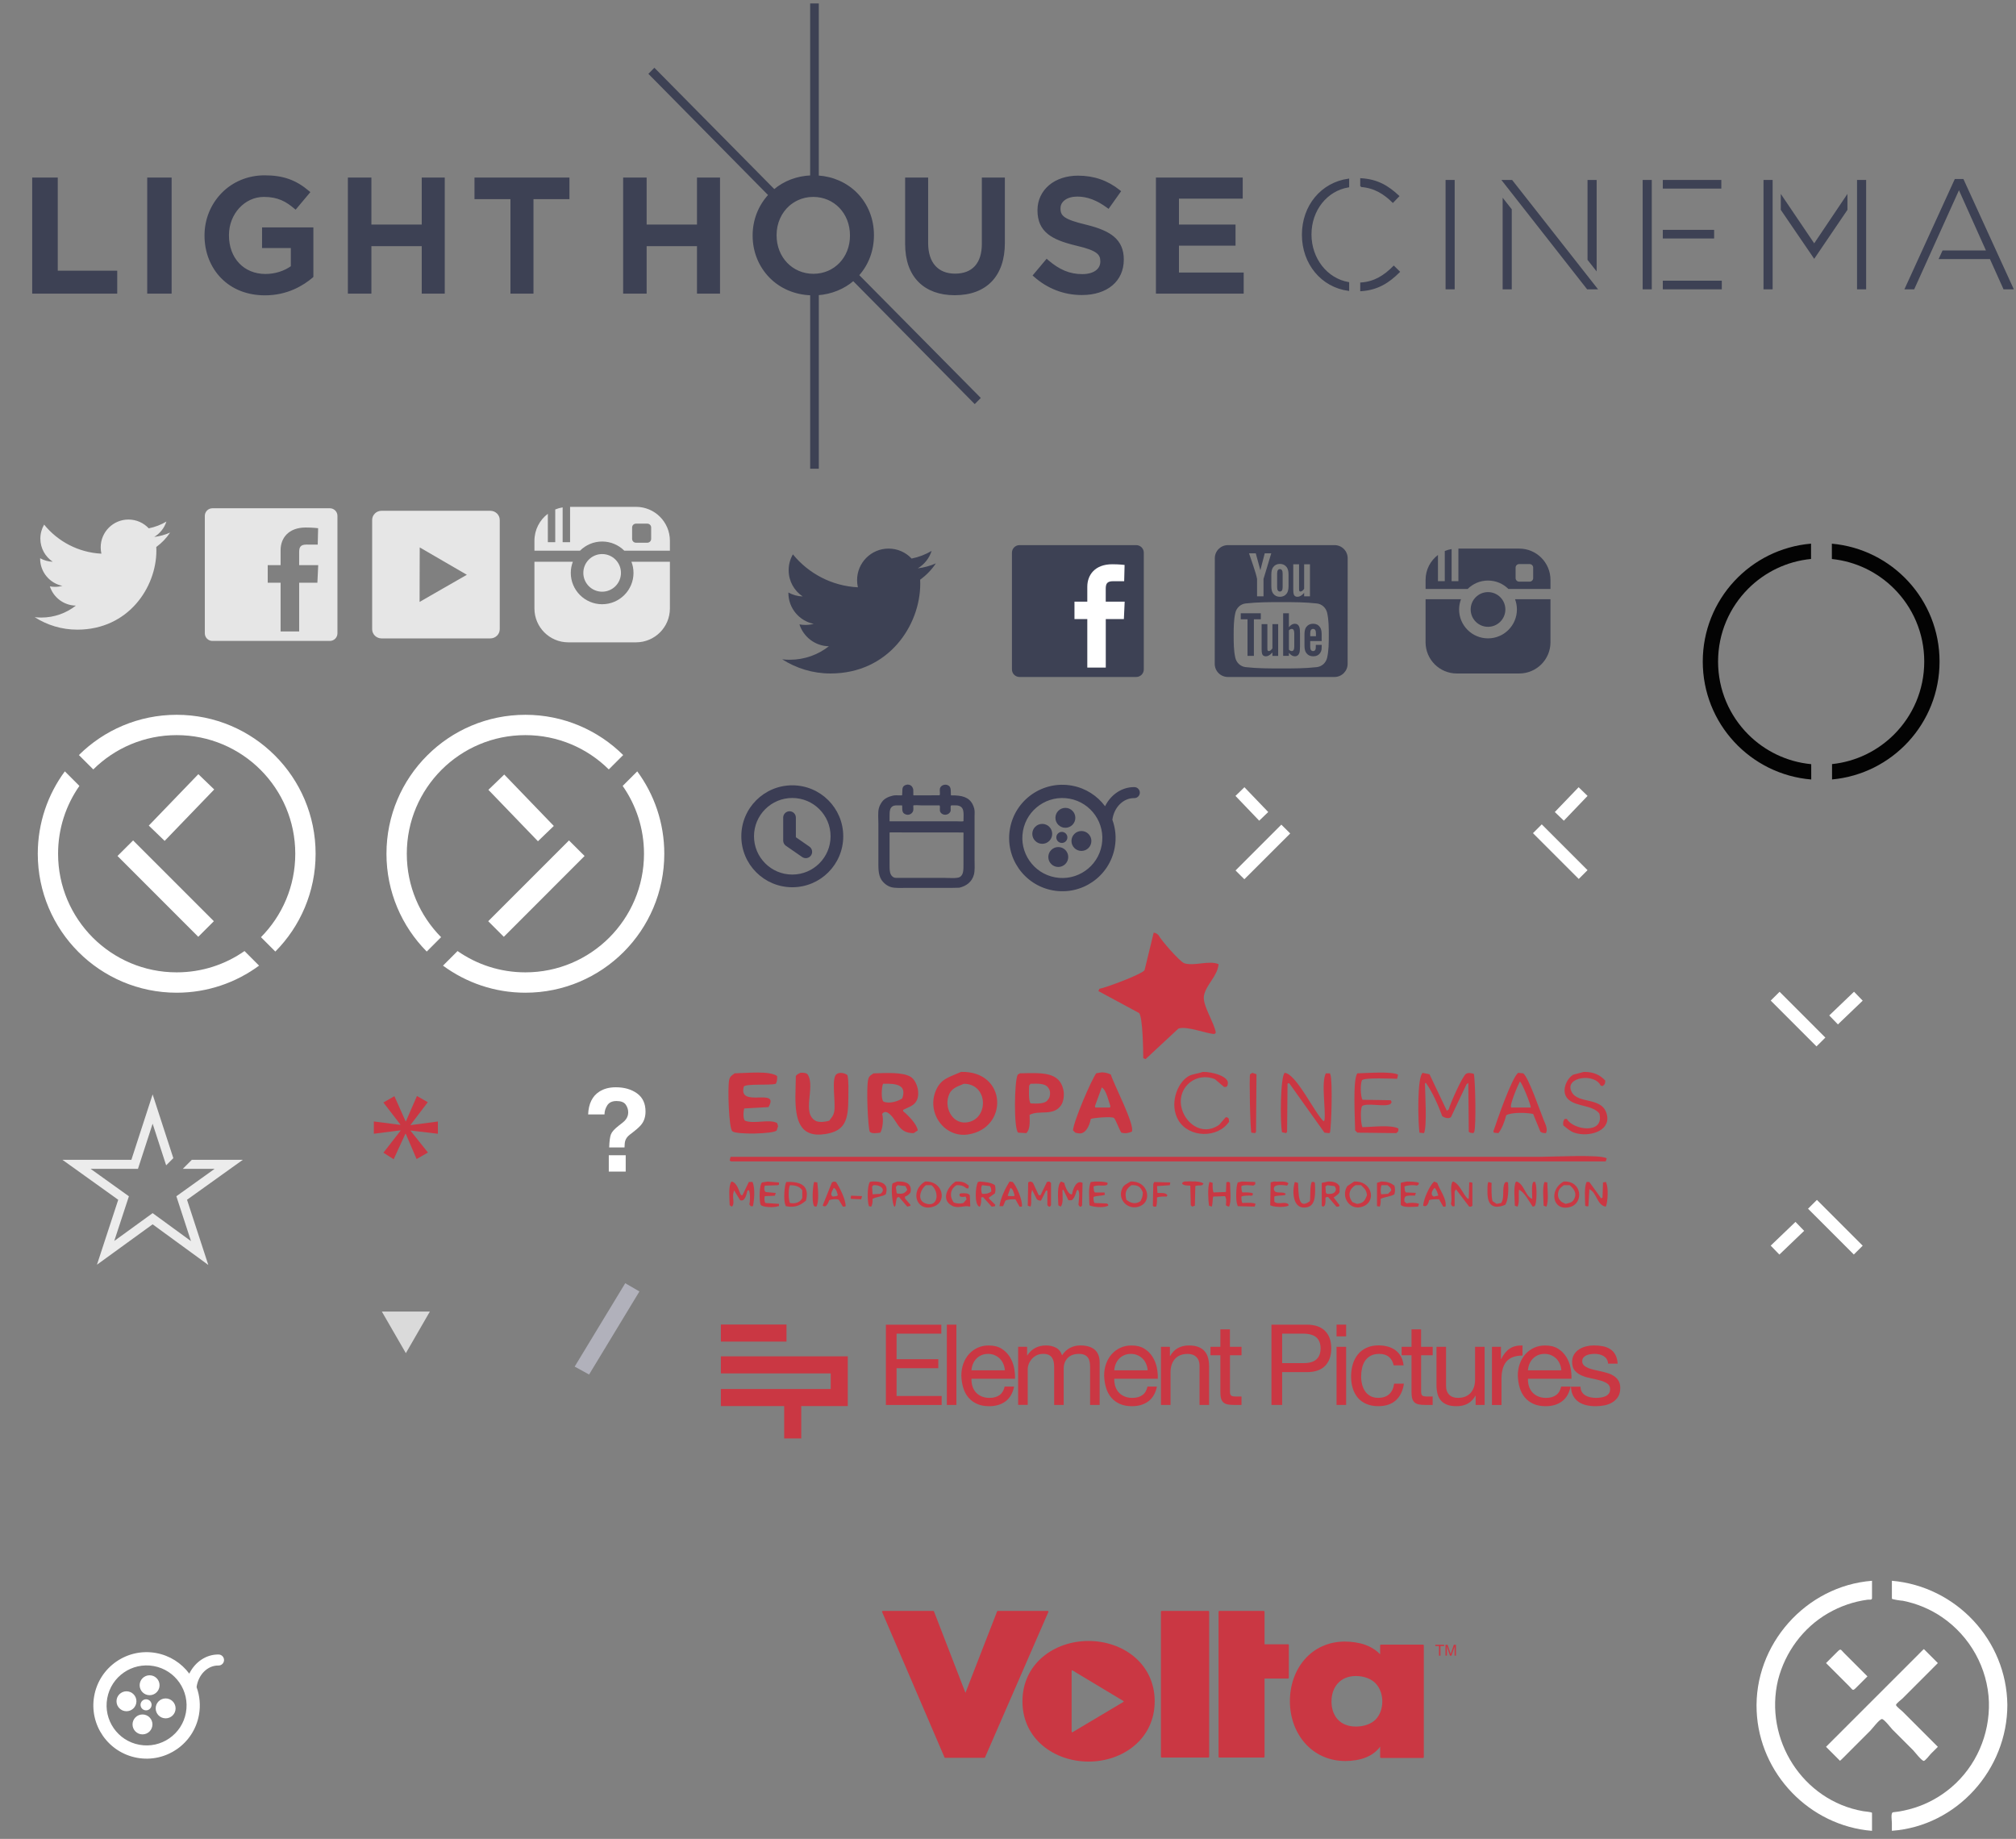 <?xml version="1.0" encoding="utf-8"?>
<!-- Generator: Adobe Illustrator 16.0.0, SVG Export Plug-In . SVG Version: 6.00 Build 0)  -->
<!DOCTYPE svg PUBLIC "-//W3C//DTD SVG 1.0//EN" "http://www.w3.org/TR/2001/REC-SVG-20010904/DTD/svg10.dtd">
<svg version="1.0" xmlns="http://www.w3.org/2000/svg" xmlns:xlink="http://www.w3.org/1999/xlink" x="0px" y="0px"
	 width="290.584px" height="265px" viewBox="0 0 290.584 265" enable-background="new 0 0 290.584 265" xml:space="preserve">
<rect x="0" y="0" width="290.584" height="265" fill="#808080" stroke="none"/>
<g id="Layer_1">
	<g>
		<g>
			<g>
				<polygon fill="#3D4154" stroke="#3D4154" stroke-width="0.207" stroke-miterlimit="10" points="208.467,33.485 208.467,41.591 
					209.572,41.591 209.572,26.036 208.467,26.036 				"/>
				<polygon fill="#3D4154" stroke="#3D4154" stroke-width="0.207" stroke-miterlimit="10" points="282.936,25.898 281.831,25.898 
					274.661,41.591 275.842,41.591 282.363,27.167 286.412,36.196 280.065,36.196 279.589,37.234 286.896,37.234 288.855,41.591 
					290.11,41.591 				"/>
				<g>
					<polygon fill="#3D4154" stroke="#3D4154" stroke-width="0.207" stroke-miterlimit="10" points="248.005,26.036 
						243.935,26.036 239.78,26.036 239.78,27.074 248.005,27.074 					"/>
					<polygon fill="#3D4154" stroke="#3D4154" stroke-width="0.207" stroke-miterlimit="10" points="246.968,34.262 
						246.968,33.227 243.318,33.227 239.78,33.227 239.78,34.262 					"/>
					<polygon fill="#3D4154" stroke="#3D4154" stroke-width="0.207" stroke-miterlimit="10" points="239.78,40.553 239.78,41.591 
						248.073,41.591 248.073,40.553 243.829,40.553 					"/>
				</g>
				<g>
					<polygon fill="#3D4154" stroke="#3D4154" stroke-width="0.207" stroke-miterlimit="10" points="255.401,26.036 
						254.294,26.036 254.294,41.591 255.401,41.591 255.401,33.836 					"/>
					<polygon fill="#3D4154" stroke="#3D4154" stroke-width="0.207" stroke-miterlimit="10" points="266.184,28.282 
						261.497,35.253 256.784,28.282 256.784,30.209 261.497,37.115 266.184,30.209 					"/>
				</g>
				<g>
					<polygon fill="#3D4154" stroke="#3D4154" stroke-width="0.207" stroke-miterlimit="10" points="230.034,38.817 
						230.034,26.036 228.928,26.036 228.928,31.644 228.928,37.41 					"/>
					<polygon fill="#3D4154" stroke="#3D4154" stroke-width="0.207" stroke-miterlimit="10" points="228.819,41.591 230.13,41.591 
						217.904,26.036 216.621,26.036 					"/>
					<polygon fill="#3D4154" stroke="#3D4154" stroke-width="0.207" stroke-miterlimit="10" points="216.694,28.789 
						216.694,41.591 217.8,41.591 217.8,35.678 217.8,30.197 					"/>
				</g>
				<polygon fill="#3D4154" stroke="#3D4154" stroke-width="0.207" stroke-miterlimit="10" points="268.88,26.036 267.774,26.036 
					267.774,41.591 268.88,41.591 268.88,33.836 				"/>
				<polygon fill="#3D4154" stroke="#3D4154" stroke-width="0.207" stroke-miterlimit="10" points="237.982,26.036 236.876,26.036 
					236.876,41.591 237.982,41.591 237.982,33.836 				"/>
				<g>
					<g>
						<g>
							<path fill="#3D4154" stroke="#3D4154" stroke-width="0.207" stroke-miterlimit="10" d="M196.165,26.843
								c2.001,0.152,3.376,1.067,4.602,2.262l0.808-0.844c-1.469-1.363-2.992-2.34-5.409-2.476V26.843L196.165,26.843z"/>
							<path fill="#3D4154" stroke="#3D4154" stroke-width="0.207" stroke-miterlimit="10" d="M200.899,38.413
								c-1.417,1.417-2.8,2.263-4.734,2.4v1.049c2.419-0.155,3.998-1.196,5.506-2.692L200.899,38.413z"/>
						</g>
					</g>
					<g>
						<path fill="#3D4154" d="M194.37,40.748c-3.133-0.54-5.432-3.46-5.432-6.966c0-3.502,2.274-6.363,5.432-6.879v-1.06
							c-3.881,0.537-6.616,3.822-6.616,7.983c0,4.162,2.754,7.482,6.616,7.993V40.748L194.37,40.748z"/>
						<path fill="none" stroke="#3D4154" stroke-width="0.196" stroke-miterlimit="10" d="M194.37,40.748
							c-3.133-0.54-5.432-3.46-5.432-6.966c0-3.502,2.274-6.363,5.432-6.879v-1.06c-3.881,0.537-6.616,3.822-6.616,7.983
							c0,4.162,2.754,7.482,6.616,7.993V40.748L194.37,40.748z"/>
					</g>
				</g>
			</g>
		</g>
		<g>
			<polygon fill="#3D4154" stroke="#3D4154" stroke-width="0.207" stroke-miterlimit="10" points="8.222,25.691 4.744,25.691 
				4.744,42.211 16.793,42.211 16.793,39.111 8.222,39.111 			"/>
			
				<rect x="21.324" y="25.691" fill="#3D4154" stroke="#3D4154" stroke-width="0.207" stroke-miterlimit="10" width="3.309" height="16.52"/>
			<path fill="#3D4154" stroke="#3D4154" stroke-width="0.207" stroke-miterlimit="10" d="M37.875,35.646h4.149v2.774
				c-1.039,0.741-2.373,1.164-3.762,1.164c-3.173,0-5.364-2.329-5.364-5.667V33.87c0-3.086,2.304-5.598,5.135-5.598
				c2.039,0,3.25,0.682,4.455,1.709l0.11,0.089l1.991-2.372l-0.105-0.089c-1.877-1.591-3.714-2.24-6.337-2.24
				c-2.368,0-4.565,0.902-6.148,2.54c-1.543,1.594-2.417,3.727-2.417,6.006v0.046c0,2.362,0.859,4.513,2.372,6.054
				c1.572,1.598,3.739,2.442,6.237,2.442c3.2,0,5.481-1.394,6.848-2.563l0.027-0.041v-6.976h-7.188L37.875,35.646L37.875,35.646z"/>
			<polygon fill="#3D4154" stroke="#3D4154" stroke-width="0.207" stroke-miterlimit="10" points="60.892,32.464 53.428,32.464 
				53.428,25.691 50.247,25.691 50.247,42.211 53.428,42.211 53.428,35.368 60.892,35.368 60.892,42.211 64.003,42.211 
				64.003,25.691 60.892,25.691 			"/>
			<polygon fill="#3D4154" stroke="#3D4154" stroke-width="0.207" stroke-miterlimit="10" points="68.495,28.594 73.68,28.594 
				73.68,42.211 76.79,42.211 76.79,28.594 81.975,28.594 81.975,25.691 68.495,25.691 			"/>
			<polygon fill="#3D4154" stroke="#3D4154" stroke-width="0.207" stroke-miterlimit="10" points="100.567,32.464 93.103,32.464 
				93.103,25.691 89.923,25.691 89.923,42.211 93.103,42.211 93.103,35.368 100.567,35.368 100.567,42.211 103.679,42.211 
				103.679,25.691 100.567,25.691 			"/>
			<path fill="#3D4154" stroke="#3D4154" stroke-width="0.207" stroke-miterlimit="10" d="M125.866,33.916V33.87
				c0-2.288-0.841-4.417-2.393-5.993c-1.449-1.47-3.414-2.341-5.557-2.483V0.599h-1.036V25.38c-2.006,0.082-3.832,0.78-5.283,2.007
				L94.322,9.911l-0.719,0.73l17.242,17.46c-1.445,1.565-2.258,3.621-2.258,5.814v0.046c0,2.29,0.865,4.418,2.416,5.993
				c1.516,1.539,3.597,2.42,5.879,2.498v24.989h1.036V42.437c1.867-0.138,3.685-0.852,5.076-2.058l17.504,17.708l0.727-0.739
				l-17.508-17.692C125.117,38.098,125.866,36.073,125.866,33.916z M113.712,29.572c0.363-0.312,0.773-0.578,1.207-0.789
				c0.693-0.329,1.46-0.511,2.296-0.511c3.072,0,5.403,2.428,5.403,5.645v0.046c0,3.19-2.324,5.597-5.37,5.597
				c-3.072,0-5.415-2.425-5.415-5.644v-0.046C111.834,32.106,112.563,30.582,113.712,29.572z"/>
			<path fill="#3D4154" stroke="#3D4154" stroke-width="0.207" stroke-miterlimit="10" d="M141.626,35.147
				c0,2.831-1.416,4.39-3.963,4.39c-2.523,0-3.985-1.644-3.985-4.506v-9.34h-3.11v9.456c0,2.342,0.651,4.173,1.922,5.442
				c1.212,1.208,2.97,1.85,5.122,1.85c4.53,0,7.125-2.71,7.125-7.431v-9.315h-3.111L141.626,35.147L141.626,35.147z"/>
			<path fill="#3D4154" stroke="#3D4154" stroke-width="0.207" stroke-miterlimit="10" d="M160.511,34.193
				c-0.838-0.716-2.121-1.259-3.984-1.713c-3.184-0.759-3.771-1.295-3.771-2.42v-0.046c0-1.071,1.041-1.79,2.538-1.79
				c1.433,0,2.87,0.538,4.355,1.644l0.117,0.084l1.692-2.382l-0.101-0.081c-1.74-1.396-3.695-2.073-5.986-2.073
				c-1.599,0-3.065,0.476-4.091,1.344c-1.042,0.879-1.635,2.125-1.635,3.509v0.046c0,1.486,0.476,2.548,1.472,3.344
				c0.837,0.667,2.032,1.158,4.047,1.644c3.026,0.698,3.538,1.314,3.538,2.35v0.047c0,1.156-1.041,1.905-2.71,1.905
				c-1.826,0-3.356-0.642-5.016-2.078l-0.103-0.094l-1.892,2.254l0.103,0.09c1.933,1.723,4.295,2.636,6.857,2.636
				c3.611,0,5.938-1.958,5.938-4.991v-0.046C161.88,36.024,161.432,34.981,160.511,34.193z"/>
			<polygon fill="#3D4154" stroke="#3D4154" stroke-width="0.207" stroke-miterlimit="10" points="169.828,39.378 169.828,35.298 
				177.984,35.298 177.984,32.464 169.828,32.464 169.828,28.523 179.02,28.523 179.02,25.691 166.718,25.691 166.718,42.211 
				179.16,42.211 179.16,39.378 			"/>
		</g>
	</g>
	<path opacity="0.8" fill="#FFFFFF" enable-background="new    " d="M24.522,76.746c-0.714,0.317-1.488,0.534-2.297,0.632
		c0.828-0.495,1.461-1.282,1.76-2.217c-0.772,0.458-1.632,0.792-2.545,0.975c-0.729-0.779-1.771-1.267-2.924-1.267
		c-2.211,0-4.002,1.792-4.002,4.004c0,0.312,0.034,0.622,0.101,0.916C11.287,79.62,8.334,78.024,6.36,75.6
		c-0.347,0.594-0.544,1.283-0.544,2.017c0,1.388,0.708,2.614,1.787,3.334c-0.66-0.022-1.278-0.203-1.819-0.504
		c0,0.017,0,0.036,0,0.052c0,1.941,1.382,3.559,3.216,3.93c-0.337,0.09-0.693,0.138-1.058,0.138c-0.258,0-0.505-0.023-0.756-0.067
		c0.514,1.586,1.992,2.743,3.744,2.775c-1.37,1.075-3.097,1.719-4.975,1.719c-0.32,0-0.64-0.02-0.954-0.055
		c1.771,1.133,3.879,1.799,6.138,1.799c7.371,0,11.401-6.104,11.401-11.397c0-0.173-0.007-0.347-0.014-0.518
		C23.311,78.255,23.987,77.548,24.522,76.746z"/>
	<path opacity="0.8" fill="#FFFFFF" enable-background="new    " d="M47.546,73.246H30.614c-0.599,0-1.092,0.492-1.092,1.093v16.93
		c0,0.602,0.493,1.094,1.092,1.094h16.932c0.604,0,1.094-0.492,1.094-1.094v-16.93C48.64,73.737,48.15,73.246,47.546,73.246z
		 M45.748,83.972h-2.626v7.025h-2.676v-7.025H38.59v-2.533h1.855c0,0,0-1.036,0-2.16c0-1.7,1.101-3.261,3.629-3.261
		c1.022,0,1.78,0.1,1.78,0.1l-0.058,2.363c0,0-0.772-0.004-1.619-0.004c-0.912,0-1.057,0.417-1.057,1.115c0,0.105,0,0.127,0,0.118
		c0,0.19,0,0.659,0,1.731h2.748L45.748,83.972z"/>
	<g id="Your_Icon_26_" opacity="0.8">
		<g>
			<g id="Instagram_Icon_8_">
				<g>
					<path fill="#FFFFFF" d="M91.312,82.555c0,2.496-2.023,4.519-4.52,4.519c-2.493,0-4.521-2.023-4.521-4.519
						c0-0.566,0.111-1.102,0.298-1.602h-5.537v6.731c0,2.698,2.185,4.881,4.878,4.881h9.765c2.696,0,4.884-2.183,4.884-4.881v-6.731
						h-5.546C91.205,81.451,91.312,81.989,91.312,82.555z"/>
					<circle fill="#FFFFFF" cx="86.792" cy="82.556" r="2.712"/>
					<path fill="#FFFFFF" d="M91.675,73.04H82.17v5.093h-1.071v-5.016c-0.369,0.059-0.728,0.159-1.066,0.301v4.715h-1.067v-4.096
						c-1.173,0.892-1.933,2.297-1.933,3.888v1.429h6.572c0.818-0.814,1.947-1.317,3.188-1.317c1.246,0,2.369,0.503,3.188,1.317
						h6.579v-1.429C96.559,75.228,94.372,73.04,91.675,73.04z M93.857,77.657c0,0.304-0.246,0.551-0.551,0.551h-1.645
						c-0.301,0-0.547-0.247-0.547-0.551v-1.643c0-0.303,0.246-0.552,0.547-0.552h1.645c0.305,0,0.551,0.249,0.551,0.552V77.657z"/>
				</g>
			</g>
		</g>
	</g>
	<path opacity="0.8" fill="#FFFFFF" enable-background="new    " d="M70.669,73.607H54.996c-0.745,0-1.355,0.592-1.355,1.324v15.742
		c0,0.732,0.61,1.327,1.355,1.327H70.67c0.751,0,1.363-0.595,1.363-1.327V74.931C72.033,74.2,71.42,73.607,70.669,73.607z
		 M63.884,84.784L60.48,86.74l0.008-3.928l0.011-3.925l3.396,1.972l3.396,1.971L63.884,84.784z"/>
	<g>
		<polygon fill="#FFFFFF" points="72.619,135 84.261,123.354 82.013,121.112 70.371,132.752 		"/>
		
			<rect x="69.909" y="114.824" transform="matrix(-0.694 -0.72 0.72 -0.694 43.382 251.252)" fill="#FFFFFF" width="10.292" height="3.176"/>
		<g>
			<path fill="#FFFFFF" d="M89.751,113.256c1.937,2.772,3.074,6.135,3.074,9.775c0,4.721-1.914,8.986-5.008,12.088
				c-3.098,3.092-7.364,5.004-12.088,5.004c-3.637,0-7.004-1.135-9.776-3.07l-2.1,2.102c3.323,2.447,7.434,3.902,11.876,3.902
				c5.524,0,10.539-2.246,14.157-5.865c3.622-3.621,5.865-8.639,5.865-14.156c0-4.446-1.447-8.553-3.9-11.879L89.751,113.256z"/>
			<path fill="#FFFFFF" d="M63.579,135.053c-3.062-3.094-4.943-7.328-4.943-12.021c0-4.727,1.91-8.992,5.001-12.091
				c3.102-3.095,7.365-5.004,12.093-5.004c4.693,0,8.93,1.884,12.021,4.942l2.073-2.071c-3.611-3.582-8.601-5.801-14.094-5.801
				c-5.528,0-10.542,2.242-14.161,5.865c-3.622,3.617-5.865,8.631-5.865,14.16c0,5.49,2.217,10.477,5.806,14.094L63.579,135.053z"/>
		</g>
	</g>
	<g>
		<polygon fill="#FFFFFF" points="28.577,135 16.936,123.354 19.184,121.112 30.825,132.752 		"/>
		
			<rect x="20.986" y="114.826" transform="matrix(0.694 -0.72 0.72 0.694 -75.793 54.394)" fill="#FFFFFF" width="10.292" height="3.176"/>
		<g>
			<path fill="#FFFFFF" d="M11.445,113.256c-1.937,2.772-3.074,6.135-3.074,9.775c0,4.721,1.914,8.986,5.008,12.088
				c3.098,3.092,7.364,5.004,12.088,5.004c3.637,0,7.004-1.135,9.776-3.07l2.1,2.102c-3.323,2.447-7.434,3.902-11.876,3.902
				c-5.524,0-10.539-2.246-14.157-5.865c-3.622-3.621-5.865-8.639-5.865-14.156c0-4.446,1.447-8.553,3.9-11.879L11.445,113.256z"/>
			<path fill="#FFFFFF" d="M37.617,135.053c3.062-3.094,4.943-7.328,4.943-12.021c0-4.727-1.91-8.992-5.001-12.091
				c-3.102-3.095-7.365-5.004-12.093-5.004c-4.693,0-8.93,1.884-12.021,4.942l-2.073-2.071c3.611-3.582,8.601-5.801,14.094-5.801
				c5.528,0,10.542,2.242,14.161,5.865c3.622,3.617,5.865,8.631,5.865,14.16c0,5.49-2.217,10.477-5.806,14.094L37.617,135.053z"/>
		</g>
	</g>
	<g>
		<g>
			<path fill="#3B3D54" d="M114.201,114.081v0.913c1.525,0.001,2.9,0.616,3.9,1.616c1,1.002,1.617,2.375,1.617,3.903
				c0,1.527-0.615,2.899-1.617,3.901c-1,1-2.373,1.615-3.9,1.616c-1.529-0.001-2.903-0.616-3.904-1.616
				c-1.001-1.002-1.615-2.374-1.616-3.901c0.001-1.526,0.616-2.901,1.616-3.903c1.001-1,2.375-1.615,3.904-1.616V114.081v-0.912
				c-4.059,0-7.348,3.287-7.348,7.345c0,4.058,3.289,7.345,7.348,7.345c4.057,0,7.344-3.287,7.344-7.345
				c0-4.058-3.287-7.345-7.344-7.345V114.081z"/>
			<path fill="#3B3D54" d="M112.888,117.821v3.312c0,0.299,0.148,0.581,0.395,0.751l2.344,1.621
				c0.416,0.287,0.985,0.182,1.271-0.232c0.287-0.416,0.184-0.984-0.231-1.271l-1.95-1.349v-2.832c0-0.502-0.41-0.912-0.914-0.912
				C113.299,116.909,112.888,117.319,112.888,117.821z"/>
		</g>
	</g>
	<g>
		<circle fill="#3B3D54" cx="153.563" cy="117.854" r="1.435"/>
		<circle fill="#3B3D54" cx="152.539" cy="123.501" r="1.435"/>
		<circle fill="#3B3D54" cx="150.229" cy="120.164" r="1.435"/>
		<circle fill="#3B3D54" cx="153.054" cy="120.677" r="0.797"/>
		<circle fill="#3B3D54" cx="155.875" cy="121.19" r="1.435"/>
		<path fill="#3B3D54" d="M164.293,114.234c0.005-0.438-0.343-0.799-0.78-0.806c-1.812-0.028-3.412,1.095-4.229,2.757
			c-1.119-1.505-2.789-2.607-4.783-2.97c-4.17-0.758-8.165,2.007-8.922,6.177c-0.757,4.169,2.011,8.162,6.18,8.919
			c4.168,0.757,8.161-2.007,8.918-6.176c0.254-1.392,0.111-2.764-0.342-4.003c0.236-1.781,1.568-3.144,3.152-3.119
			C163.926,115.021,164.285,114.672,164.293,114.234z M156.41,125.502c-1.216,0.841-2.74,1.217-4.31,0.932
			c-1.572-0.284-2.869-1.174-3.711-2.388c-0.846-1.218-1.221-2.742-0.937-4.312c0.284-1.568,1.175-2.865,2.394-3.711
			c1.215-0.839,2.738-1.215,4.312-0.93c1.565,0.285,2.862,1.174,3.707,2.389c0.84,1.217,1.218,2.742,0.933,4.312
			C158.515,123.364,157.628,124.66,156.41,125.502z"/>
	</g>
	<g>
		<circle fill="#FFFFFF" cx="21.564" cy="242.854" r="1.435"/>
		<circle fill="#FFFFFF" cx="20.539" cy="248.501" r="1.435"/>
		<circle fill="#FFFFFF" cx="18.229" cy="245.164" r="1.436"/>
		<circle fill="#FFFFFF" cx="21.054" cy="245.677" r="0.797"/>
		<circle fill="#FFFFFF" cx="23.875" cy="246.19" r="1.435"/>
		<path fill="#FFFFFF" d="M32.293,239.234c0.005-0.438-0.343-0.799-0.781-0.81c-1.814-0.024-3.412,1.099-4.228,2.761
			c-1.119-1.506-2.789-2.607-4.783-2.974c-4.17-0.758-8.165,2.011-8.922,6.181c-0.757,4.168,2.011,8.162,6.18,8.918
			c4.168,0.758,8.161-2.006,8.918-6.179c0.253-1.392,0.111-2.764-0.342-4.003c0.237-1.777,1.569-3.146,3.152-3.115
			C31.926,240.021,32.285,239.672,32.293,239.234z M24.41,250.502c-1.216,0.841-2.74,1.217-4.31,0.932
			c-1.572-0.283-2.869-1.174-3.711-2.388c-0.842-1.218-1.217-2.741-0.933-4.312c0.285-1.568,1.175-2.865,2.39-3.711
			c1.215-0.84,2.742-1.215,4.314-0.934c1.567,0.285,2.864,1.178,3.707,2.393c0.84,1.217,1.218,2.742,0.933,4.312
			C26.515,248.363,25.628,249.66,24.41,250.502z"/>
	</g>
	<polygon fill="#ECECEC" points="35,167.137 27.648,167.137 26.344,168.441 30.932,168.441 25.42,172.387 27.529,178.854 22,174.82 
		16.469,178.831 18.58,172.393 13.064,168.441 19.885,168.441 22,161.934 23.949,167.934 24.984,166.896 22,157.711 21.379,159.621 
		18.936,167.137 9,167.137 17.041,172.896 13.975,182.253 21.998,176.434 30.025,182.289 26.957,172.893 	"/>
	<g>
		<path fill="#3D4154" d="M134.896,81.186c-0.814,0.359-1.692,0.605-2.609,0.717c0.939-0.562,1.659-1.453,1.995-2.514
			c-0.874,0.521-1.849,0.896-2.882,1.104c-0.83-0.886-2.012-1.438-3.319-1.438c-2.509,0-4.541,2.033-4.541,4.544
			c0,0.354,0.039,0.702,0.113,1.036c-3.774-0.192-7.124-2.001-9.365-4.747c-0.391,0.669-0.613,1.451-0.613,2.283
			c0,1.578,0.802,2.967,2.023,3.782c-0.746-0.024-1.447-0.228-2.061-0.568c0,0.018,0,0.039,0,0.057c0,2.201,1.565,4.038,3.644,4.457
			c-0.383,0.104-0.782,0.157-1.195,0.157c-0.293,0-0.578-0.026-0.855-0.079c0.578,1.803,2.258,3.119,4.244,3.154
			c-1.556,1.218-3.515,1.943-5.643,1.943c-0.367,0-0.729-0.02-1.086-0.062c2.014,1.288,4.4,2.042,6.965,2.042
			c8.36,0,12.931-6.925,12.931-12.929c0-0.197-0.004-0.394-0.014-0.589C133.517,82.899,134.287,82.098,134.896,81.186z"/>
		<g>
			<path fill="#3D4154" d="M164.865,96.471c0,0.598-0.487,1.085-1.089,1.085h-16.828c-0.598,0-1.088-0.487-1.088-1.085V79.642
				c0-0.597,0.49-1.086,1.088-1.086h16.828c0.602,0,1.089,0.489,1.089,1.086V96.471z"/>
			<path fill="#FFFFFF" d="M156.722,96.201v-6.985h-1.849V86.7h1.849c0,0,0-1.031,0-2.147c0-1.689,1.09-3.24,3.604-3.24
				c1.019,0,1.771,0.098,1.771,0.098l-0.06,2.349c0,0-0.769-0.004-1.606-0.004c-0.904,0-1.051,0.415-1.051,1.108
				c0,0.549,0-1.168,0,1.837h2.729l-0.115,2.516h-2.609v6.985L156.722,96.201L156.722,96.201z"/>
		</g>
		<g id="Instagram_Icon_17_">
			<g>
				<path fill="#3D4154" d="M218.646,87.826c0,2.301-1.865,4.167-4.166,4.167c-2.299,0-4.168-1.865-4.168-4.167
					c0-0.521,0.104-1.015,0.275-1.475h-5.107v6.205c0,2.486,2.02,4.499,4.5,4.499h9c2.485,0,4.504-2.013,4.504-4.499v-6.205h-5.108
					C218.547,86.809,218.646,87.306,218.646,87.826z"/>
				<path fill="#3D4154" d="M214.479,85.327c1.381,0,2.502,1.119,2.502,2.499c0,1.384-1.121,2.502-2.502,2.502
					c-1.379,0-2.498-1.118-2.498-2.502C211.981,86.446,213.101,85.327,214.479,85.327z"/>
				<path fill="#3D4154" d="M218.979,79.056h-8.767v4.694h-0.979v-4.626c-0.342,0.057-0.674,0.147-0.983,0.279v4.347h-0.985v-3.775
					c-1.082,0.822-1.783,2.116-1.783,3.583v1.318h6.062c0.753-0.751,1.792-1.215,2.938-1.215c1.149,0,2.187,0.464,2.938,1.215h6.063
					v-1.318C223.481,81.072,221.465,79.056,218.979,79.056z M220.99,83.312c0,0.278-0.228,0.506-0.507,0.506h-1.521
					c-0.274,0-0.506-0.228-0.506-0.506v-1.518c0-0.277,0.229-0.506,0.506-0.506h1.521c0.279,0,0.507,0.229,0.507,0.506V83.312z"/>
			</g>
		</g>
		<g>
			<g>
				<path fill="#3D4154" d="M183.405,93.438c-0.188,0.259-0.359,0.387-0.524,0.387c-0.11,0-0.176-0.064-0.194-0.193
					c-0.01-0.027-0.01-0.129-0.01-0.321v-3.367h-0.828v3.616c0,0.323,0.03,0.54,0.077,0.68c0.081,0.229,0.267,0.339,0.532,0.339
					c0.303,0,0.616-0.184,0.947-0.56v0.498h0.828v-4.573h-0.828V93.438L183.405,93.438z"/>
			</g>
			<g>
				<polygon fill="#3D4154" points="178.84,89.243 179.815,89.243 179.815,94.516 180.735,94.516 180.735,89.243 181.729,89.243 
					181.729,88.377 178.84,88.377 				"/>
			</g>
			<g>
				<path fill="#3D4154" d="M186.634,89.886c-0.304,0-0.588,0.167-0.854,0.497v-2.006h-0.829v6.139h0.829V94.07
					c0.273,0.345,0.562,0.507,0.854,0.507c0.33,0,0.553-0.174,0.664-0.515c0.057-0.192,0.083-0.497,0.083-0.92v-1.821
					c0-0.433-0.026-0.733-0.083-0.918C187.187,90.061,186.964,89.886,186.634,89.886z M186.554,93.206
					c0,0.416-0.123,0.618-0.361,0.618c-0.139,0-0.271-0.064-0.409-0.202v-2.79c0.14-0.135,0.271-0.199,0.409-0.199
					c0.238,0,0.361,0.211,0.361,0.623V93.206z"/>
			</g>
			<g>
				<path fill="#3D4154" d="M184.483,85.243c0.27,0,0.396-0.215,0.396-0.641v-1.944c0-0.428-0.13-0.643-0.396-0.643
					c-0.271,0-0.398,0.215-0.398,0.643v1.944C184.085,85.028,184.214,85.243,184.483,85.243z"/>
			</g>
			<g>
				<g>
					<path fill="#3D4154" d="M192.366,78.556h-15.375c-1.041,0-1.889,0.846-1.889,1.888l-0.012,15.226
						c0,1.042,0.85,1.887,1.889,1.887h15.375c1.043,0,1.89-0.845,1.89-1.887l0.008-15.226
						C194.252,79.401,193.408,78.556,192.366,78.556z M186.41,81.32h0.834v3.401c0,0.197,0,0.299,0.009,0.324
						c0.02,0.132,0.085,0.197,0.198,0.197c0.164,0,0.343-0.13,0.526-0.394V81.32h0.84v4.619h-0.84v-0.504
						c-0.33,0.383-0.648,0.567-0.957,0.567c-0.269,0-0.453-0.109-0.535-0.344c-0.047-0.138-0.075-0.359-0.075-0.687V81.32z
						 M183.247,82.826c0-0.495,0.084-0.854,0.263-1.089c0.231-0.316,0.56-0.474,0.976-0.474c0.418,0,0.742,0.157,0.979,0.474
						c0.178,0.234,0.266,0.594,0.266,1.089v1.619c0,0.489-0.088,0.854-0.266,1.086c-0.229,0.314-0.561,0.472-0.979,0.472
						c-0.416,0-0.74-0.157-0.976-0.472c-0.179-0.231-0.263-0.597-0.263-1.086V82.826z M181.007,79.737l0.659,2.436l0.633-2.436
						h0.938l-1.115,3.691v2.511h-0.93v-2.511c-0.084-0.446-0.271-1.098-0.568-1.962c-0.191-0.575-0.398-1.155-0.592-1.729H181.007z
						 M191.29,94.789c-0.168,0.729-0.764,1.266-1.482,1.349c-1.699,0.189-3.424,0.193-5.133,0.189c-1.713,0.004-3.435,0-5.135-0.189
						c-0.719-0.083-1.314-0.619-1.482-1.349c-0.238-1.038-0.238-2.173-0.238-3.241c0-1.068,0.002-2.202,0.242-3.24
						c0.166-0.727,0.767-1.268,1.48-1.345c1.699-0.193,3.421-0.193,5.135-0.193c1.715,0,3.434,0,5.133,0.193
						c0.721,0.077,1.314,0.618,1.482,1.345c0.238,1.038,0.238,2.172,0.238,3.24C191.53,92.616,191.528,93.751,191.29,94.789z"/>
				</g>
			</g>
			<g>
				<path fill="#3D4154" d="M189.274,89.886c-0.422,0-0.756,0.155-0.992,0.472c-0.176,0.23-0.256,0.587-0.256,1.075v1.601
					c0,0.486,0.09,0.849,0.267,1.075c0.237,0.313,0.567,0.469,1.004,0.469c0.431,0,0.771-0.162,1-0.494
					c0.104-0.147,0.164-0.313,0.194-0.497c0.006-0.084,0.017-0.268,0.017-0.534v-0.119h-0.847c0,0.332-0.01,0.517-0.02,0.56
					c-0.05,0.223-0.164,0.332-0.367,0.332c-0.285,0-0.422-0.21-0.422-0.635V92.38h1.651v-0.946c0-0.488-0.081-0.845-0.256-1.075
					C190.021,90.041,189.688,89.886,189.274,89.886z M189.679,91.689h-0.826v-0.422c0-0.424,0.142-0.635,0.416-0.635
					c0.273,0,0.41,0.211,0.41,0.635V91.689L189.679,91.689z"/>
			</g>
		</g>
	</g>
	<g>
		<path fill="#030303" d="M261.067,110.123c-3.532-0.338-6.698-1.906-9.074-4.279c-2.689-2.692-4.352-6.4-4.352-10.511
			c0-4.107,1.659-7.813,4.352-10.506c2.371-2.367,5.527-3.934,9.05-4.277l-0.002-2.207c-8.741,0.742-15.606,8.055-15.606,16.99
			c0,8.948,6.881,16.27,15.635,16.997L261.067,110.123z"/>
		<path fill="#030303" d="M264.042,78.348l0.002,2.209c3.489,0.359,6.613,1.922,8.963,4.27c2.689,2.691,4.352,6.398,4.352,10.506
			c0,4.11-1.657,7.818-4.352,10.511c-2.345,2.344-5.46,3.902-8.938,4.268l0.002,2.212c8.688-0.793,15.494-8.089,15.494-16.99
			C279.565,86.427,272.744,79.127,264.042,78.348z"/>
	</g>
	<g>
		<path fill="#CA3743" d="M205.196,237.035c-0.024-0.018-0.053-0.033-0.084-0.033h-6.069c-0.026,0-0.062,0.016-0.08,0.033
			c-0.021,0.02-0.032,0.051-0.032,0.081v1.278c-0.586-0.611-1.32-1.057-2.117-1.354c-0.896-0.328-2.021-0.479-2.963-0.479
			c-2.414-0.002-4.404,0.981-5.781,2.545c-1.377,1.567-2.146,3.711-2.146,6.045c0,2.332,0.785,4.485,2.181,6.062
			c1.396,1.574,3.396,2.562,5.812,2.562c0.955,0,2.104-0.159,2.979-0.522c0.808-0.331,1.521-0.837,2.035-1.548v1.516
			c0,0.029,0.012,0.059,0.032,0.078s0.054,0.033,0.08,0.033h6.069c0.031,0,0.06-0.016,0.084-0.033
			c0.019-0.021,0.031-0.049,0.031-0.078v-16.103C205.229,237.086,205.215,237.055,205.196,237.035 M199.244,245.188
			c0,1.031-0.33,1.938-0.943,2.582c-0.614,0.646-1.676,1.039-2.854,1.039c-1.18,0-2.051-0.395-2.639-1.039
			c-0.586-0.646-0.888-1.551-0.888-2.582c0-1.006,0.302-1.92,0.89-2.582c0.588-0.664,1.459-1.078,2.637-1.08
			c1.179,0.002,2.234,0.418,2.854,1.08C198.914,243.271,199.244,244.184,199.244,245.188"/>
		<path fill="#CA3743" d="M174.174,232.145h-6.728c-0.028,0-0.059,0.016-0.079,0.031c-0.021,0.024-0.033,0.051-0.033,0.078v20.912
			c0,0.027,0.013,0.057,0.033,0.078s0.051,0.031,0.079,0.031h6.728c0.029,0,0.06-0.01,0.08-0.031s0.033-0.051,0.033-0.078v-20.912
			c0-0.027-0.015-0.054-0.033-0.078C174.231,232.156,174.203,232.145,174.174,232.145"/>
		<path fill="#CA3743" d="M185.772,241.771v-4.709c0-0.03-0.01-0.062-0.03-0.078c-0.021-0.023-0.052-0.033-0.08-0.033h-3.39v-4.697
			c0-0.025-0.017-0.054-0.035-0.076c-0.022-0.021-0.049-0.033-0.077-0.033h-6.41c-0.028,0-0.062,0.016-0.08,0.033
			c-0.021,0.022-0.03,0.051-0.03,0.076v4.809v4.709v11.396c0,0.027,0.01,0.061,0.03,0.079s0.052,0.03,0.08,0.03h6.41
			c0.028,0,0.055-0.012,0.077-0.03c0.021-0.021,0.035-0.052,0.035-0.079v-11.279h3.39c0.028,0,0.06-0.013,0.08-0.035
			C185.765,241.833,185.772,241.801,185.772,241.771"/>
		<path fill="#CA3743" d="M151.108,232.199c-0.021-0.035-0.06-0.055-0.096-0.055h-7.187c-0.043,0-0.086,0.023-0.102,0.064
			l-4.564,11.742l-4.541-11.742c-0.018-0.041-0.059-0.064-0.104-0.064h-7.262c-0.041,0-0.074,0.02-0.094,0.055
			c-0.021,0.029-0.025,0.07-0.01,0.105l8.99,20.949c0.02,0.039,0.057,0.062,0.1,0.062h5.641c0.045,0,0.084-0.021,0.102-0.062
			l9.125-20.949C151.133,232.271,151.129,232.229,151.108,232.199"/>
		<path fill="#CA3743" d="M166.437,245.174c0-2.701-1.146-4.895-2.912-6.393c-1.767-1.492-4.144-2.305-6.621-2.305h-0.004
			c-2.475,0-4.85,0.812-6.613,2.305c-1.771,1.498-2.914,3.691-2.912,6.398v0.002c-0.002,2.707,1.148,4.893,2.922,6.379
			c1.771,1.485,4.146,2.295,6.605,2.295c2.479,0,4.854-0.812,6.621-2.309c1.77-1.488,2.912-3.678,2.912-6.359v-0.006v-0.002v-0.009
			L166.437,245.174L166.437,245.174z M161.916,245.266l-7.315,4.352c-0.022,0.018-0.062,0.018-0.093,0.002
			c-0.026-0.021-0.045-0.049-0.045-0.076v-8.746c0-0.031,0.019-0.062,0.05-0.078c0.028-0.018,0.062-0.018,0.088,0.006l7.315,4.396
			c0.024,0.014,0.043,0.043,0.043,0.069C161.959,245.221,161.94,245.248,161.916,245.266"/>
		<polygon fill="#CA3743" points="208.155,237.021 208.155,237.211 207.627,237.211 207.627,238.592 207.412,238.592 
			207.412,237.211 206.885,237.211 206.885,237.021 		"/>
		<path fill="#CA3743" d="M208.347,237.021h0.307l0.453,1.33l0.447-1.33h0.303v1.566h-0.198v-0.926v-0.16
			c0.002-0.07,0.002-0.15,0.002-0.234l-0.447,1.32H209l-0.451-1.32v0.049c0,0.039,0,0.098,0,0.176
			c0.009,0.076,0.009,0.137,0.009,0.174v0.926h-0.205v-1.57H208.347L208.347,237.021z"/>
	</g>
	<g>
		<g>
			<path fill="#CA3743" d="M164.789,152.497c0.11,0.045,0.221,0.088,0.33,0.131c1.58-1.467,3.157-2.938,4.737-4.405
				c1.248-0.406,3.881,0.711,5.197,0.787c0.063-0.064,0.131-0.13,0.194-0.195c-0.209-1.424-1.965-3.987-1.709-5.33
				c0.306-1.608,1.967-2.819,2.104-4.541c-1.369-0.601-3.477,0.324-4.936-0.131c-0.609-0.188-3.396-3.367-3.688-4.015
				c-0.262-0.2-0.275-0.344-0.727-0.396c-0.438,1.798-0.877,3.599-1.312,5.394c-0.32,0.58-5.539,2.522-6.517,2.699
				c-0.043,0.108-0.089,0.221-0.134,0.33c1.953,1.053,3.904,2.104,5.855,3.157C164.715,146.561,164.78,151.293,164.789,152.497z
				 M139.523,163.486c5.869-0.875,5.666-9.178-0.988-9.019c-1.695,0.761-2.883,0.951-3.619,2.636
				C133.492,160.348,136.117,163.993,139.523,163.486z M136.691,158.023c0.354-1.174,1.145-1.379,2.24-1.842
				c3.459,0.004,3.627,4.885,0.656,5.524C137.451,162.17,136.133,159.879,136.691,158.023z M173.345,154.471
				c-0.771,0.295-1.488,0.271-2.104,0.658c-1.646,1.037-2.704,4.092-1.382,6.318c1.492,2.512,5.627,2.652,7.305,0.195
				c-0.021-0.156-0.043-0.311-0.064-0.461c-0.09-0.064-0.176-0.135-0.266-0.197c-0.062,0.021-0.129,0.045-0.197,0.062
				c-0.305,0.354-0.611,0.701-0.92,1.055c-2.508,1.73-5.041-0.345-5.461-2.694c-0.512-2.866,2.271-4.983,4.869-3.884
				c0.438,0.373,0.877,0.746,1.314,1.117h0.266c0.219-0.133,0.193-0.104,0.262-0.396C177.26,155.107,174.646,154.42,173.345,154.471
				z M225.854,161.249h-0.33c-0.207,0.315-0.24,0.459-0.197,0.922c0.467,0.365,0.965,0.845,1.58,1.054
				c2.012,0.688,5.148-0.147,4.74-2.433c-0.521-2.894-4.232-1.56-5.135-3.492c-1.033-2.092,3.336-2.717,4.211-0.854
				c0.09,0.021,0.178,0.043,0.264,0.065c0.281-0.206,0.387-0.284,0.395-0.79c-0.695-0.754-1.615-1.277-3.094-1.25
				c-0.502,0.131-1.008,0.264-1.512,0.396c-1.012,0.57-1.891,2.559-0.658,3.617c1.184,1.021,3.426,0.744,4.408,1.977
				C231.315,163.523,226.715,162.852,225.854,161.249z M156.104,163.223c0.59-0.271,0.998-1.258,1.117-1.975
				c0.229-0.139,3.043-0.407,3.354-0.131c0.229,0.203,0.795,1.742,1.051,2.105c0.603,0.156,1.013,0.062,1.517-0.137
				c0.465-0.971-2.572-6.756-3.026-8.227c-0.326-0.188-0.812-0.316-1.313-0.328c-0.265,0.047-0.527,0.09-0.789,0.135
				c-0.718,0.957-3.269,6.918-3.354,8.227c0.108,0.105,0.221,0.219,0.327,0.33C155.358,163.323,155.76,163.413,156.104,163.223z
				 M158.804,156.709c0.649,0.328,0.989,1.984,1.247,2.698c-0.021,0.065-0.043,0.13-0.065,0.196h-2.104
				c-0.021-0.066-0.043-0.131-0.062-0.196C158.146,158.506,158.474,157.607,158.804,156.709z M118.992,163.42
				c2.818-0.451,3.289-1.977,3.289-5.263c0-1.079,0.068-2.349-0.131-3.226c-0.377-0.281-1.084-0.488-1.58-0.135
				c-0.783,0.613-0.08,4.084-0.328,5.396c-0.117,0.625-0.424,0.91-0.723,1.314c-0.561,0.15-1.258,0.268-1.846,0.066
				c-2.242-1.033-0.082-4.9-1.248-6.715c-0.193-0.256-0.586-0.281-1.053-0.266c-0.293,0.168-0.461,0.207-0.66,0.461
				c-0.02,0.986-0.043,1.979-0.064,2.961C114.648,161.366,115.25,164.02,118.992,163.42z M180.912,163.292
				c0.043-0.067,0.086-0.134,0.131-0.201c0.022-2.762,0.043-5.524,0.065-8.289c-0.196-0.065-0.396-0.131-0.594-0.198
				c-0.109,0.067-0.222,0.133-0.328,0.198c-0.149,0.283,0.021,8.273,0.194,8.423C180.562,163.245,180.735,163.266,180.912,163.292z
				 M185.385,163.292c0.046-0.067,0.089-0.134,0.134-0.201c0.021-2.299,0.045-4.604,0.065-6.907
				c0.021-0.021,0.041-0.045,0.063-0.063h0.199c1.688,2.366,3.377,4.737,5.062,7.104c0.221,0.021,0.438,0.043,0.657,0.067
				c0.043-0.024,0.088-0.047,0.131-0.067c0.22-0.873,0.394-7.548,0.066-8.354c-0.021-0.062-0.045-0.134-0.066-0.195h-0.594
				c-0.696,1.363,0.021,5.146-0.194,6.777c-0.046,0.039-0.091,0.086-0.134,0.131c-1.299-1.224-3.95-6.853-5.592-6.979
				c-0.623,0.431-0.688,7.062-0.396,8.559C184.99,163.2,185.188,163.245,185.385,163.292z M205.256,163.292
				c0.464-1.017,0.147-5.8,0.136-7.176c0.043-0.021,0.086-0.043,0.131-0.066c0.938,1.3,1.799,3.263,2.367,4.808
				c0.276,0.177,0.866,0.438,1.25,0.129c0.748-1.574,1.491-3.154,2.239-4.733c0.086-0.063,0.175-0.133,0.263-0.198
				c0.021,2.35,0.043,4.694,0.065,7.041c0.063,0.047,0.131,0.092,0.196,0.135c0.152,0.021,0.308,0.043,0.462,0.065
				c0.043-0.065,0.086-0.134,0.131-0.2c0.289-0.722,0.153-7.613-0.065-8.354c-0.367-0.101-0.787-0.198-1.117,0
				c-0.539,0.349-2.289,4.31-2.5,5.134c-0.088,0.062-0.176,0.131-0.265,0.195c-0.834-1.754-1.668-3.51-2.502-5.264
				c-0.327-0.065-0.655-0.133-0.985-0.199c-0.812,0.578-0.683,7.045-0.461,8.621C204.817,163.245,205.037,163.266,205.256,163.292z
				 M215.981,163.292c0.494-0.621,0.916-1.724,1.119-2.569c0.625-0.427,2.776-0.423,3.883-0.197
				c0.353,0.854,0.701,1.711,1.052,2.565c0.229,0.134,0.325,0.195,0.726,0.201h0.065c0.317-0.562-0.074-1.291-0.328-1.912
				c-0.447-1.085-2.231-6.305-2.961-6.709c-0.24-0.022-0.481-0.045-0.724-0.067c-0.953,0.819-3.019,6.824-3.558,8.424
				c0.022,0.063,0.043,0.135,0.065,0.197C215.545,163.245,215.765,163.266,215.981,163.292z M219.076,155.854
				c0.321,0.184,1.521,3.203,1.579,3.75h-2.829C217.521,159.342,218.776,156.395,219.076,155.854z M111.951,162.895
				c0.066-0.193,0.133-0.396,0.197-0.592c-0.045-0.154-0.088-0.309-0.131-0.462c-1.1-0.62-3.283,0.169-4.607-0.329
				c-0.338-0.195-0.271-1.41-0.131-1.777c1.162-0.062,2.326-0.131,3.488-0.193c1.713-2.936-4.436,0.234-3.553-2.961
				c0.307-0.438,3.756-0.145,4.604-0.396c0.172-0.275,0.219-0.601,0.199-1.119c-1.117-0.795-4.318-0.42-6.119-0.394
				c-0.357,0.263-0.672,0.42-0.791,0.92c-0.246,1.021-0.064,7.082,0.463,7.438C106.105,163.527,111.605,163.418,111.951,162.895z
				 M126.889,163.223c0.344-0.574,0.486-1.938,0.264-2.697c0.152-0.236,0.432-0.377,0.787-0.193
				c1.443,0.887,1.334,2.979,3.752,2.963c0.197-0.134,0.395-0.268,0.592-0.396c-0.109-0.92-1.473-2.26-2.105-2.767v-0.194
				c0.592-0.315,1.289-0.502,1.711-0.987c0.934-1.064,0.305-3.171-0.592-3.75c-1.143-0.734-3.527-0.574-5.396-0.523
				c-0.311,0.226-0.58,0.324-0.723,0.724c-0.381,1.07-0.053,7.387,0.197,7.697C125.623,163.4,126.459,163.292,126.889,163.223z
				 M127.283,156.182c2.09-0.086,3.422,0.24,2.764,2.105c-0.566,0.404-1.85,0.822-2.699,0.461
				C126.967,158.471,127.074,156.586,127.283,156.182z M147.942,163.292c0.531-0.541,0.5-1.515,0.461-2.634
				c1.369-0.739,3.429,0.246,4.541-1.383c0.377-0.551,0.484-1.549,0.328-2.237c-0.584-2.603-3.06-2.437-6.25-2.367
				c-0.11,0.063-0.224,0.131-0.328,0.195c-0.483,0.813-0.604,7.805,0.062,8.356C147.153,163.245,147.551,163.266,147.942,163.292z
				 M148.34,156.445c0.063-0.088,0.132-0.176,0.197-0.264c1.078-0.035,2.18-0.072,2.565,0.594c0.379,0.404,0.312,1.354-0.065,1.709
				c-0.351,0.599-1.521,0.572-2.5,0.523C148.235,158.469,148.317,157.292,148.34,156.445z M195.649,163.223
				c1.865,0.021,3.729,0.043,5.595,0.068c0.267-0.207,0.317-0.168,0.327-0.66c-1.057-0.576-3.745-0.219-5.196-0.199
				c-0.233-0.488-0.315-2.438-0.065-3.021c0.604-0.53,3.188,0.124,4.017-0.267c0.188-0.119,0.161-0.129,0.266-0.33
				c-0.047-0.088-0.09-0.176-0.135-0.264c-1.356-0.023-2.722-0.045-4.078-0.066c-0.297-0.598-0.312-2.266-0.063-2.824
				c0.39-0.396,4.315-0.217,5.065-0.197c0.043-0.193,0.086-0.396,0.132-0.594c-0.886-0.518-4.478-0.221-5.855-0.195
				c-0.698,0.771-0.348,6.57-0.33,8.227C195.433,163.002,195.541,163.113,195.649,163.223z M221.905,166.71h-116.6
				c-0.043,0.175-0.086,0.351-0.131,0.524c0.066,0.045,0.131,0.09,0.197,0.135h126.075c0.044-0.135,0.089-0.264,0.134-0.396v-0.062
				C230.59,166.342,223.709,166.71,221.905,166.71z M107.938,170.329c-0.309,0.637-0.613,1.272-0.92,1.909h-0.197
				c-0.355-0.625-0.557-1.821-1.383-1.973c-0.477,0.596-0.291,2.385-0.264,3.42c0.066,0.045,0.131,0.088,0.197,0.131
				c0.043,0.021,0.088,0.043,0.131,0.063c0.48-0.467-0.035-1.342,0.264-2.172v-0.133h0.066c0.285,0.463,0.572,0.924,0.855,1.385
				c0.703,0.276,0.918-0.877,1.053-1.385c0.064-0.021,0.131-0.043,0.197-0.062c0.209,0.387,0.211,1.555,0.066,2.036
				c0.191,0.265,0.158,0.328,0.527,0.267c0.188-0.897,0.34-2.616-0.068-3.487H107.938L107.938,170.329z M109.846,170.395
				c-0.393,0.268-0.459,2.635-0.197,3.229c0.232,0.354,1.977,0.438,2.5,0.193h0.131v-0.33c-0.658-0.043-1.314-0.086-1.975-0.129
				c-0.125-0.248-0.166-0.662-0.064-0.984c0.482-0.021,0.967-0.045,1.447-0.062c0.045-0.135,0.088-0.266,0.131-0.396
				c-0.48-0.043-0.965-0.09-1.445-0.133c-0.262-0.166-0.244-0.598-0.133-0.922c0.613-0.021,1.229-0.045,1.844-0.062
				c0.064-0.021,0.129-0.047,0.195-0.066v-0.33c-0.547-0.043-1.096-0.086-1.645-0.129
				C110.373,170.309,110.107,170.352,109.846,170.395z M120.176,170.266c-0.086,0.043-0.176,0.086-0.264,0.129
				c-0.438,1.101-0.877,2.193-1.316,3.291v0.064c0.188,0.086,0.189,0.125,0.396,0.066c0.262-0.154,0.426-0.561,0.527-0.854
				c0.264-0.136,1.031-0.229,1.379-0.067c0.197,0.33,0.396,0.657,0.594,0.987h0.264c0.043-0.022,0.088-0.045,0.131-0.065
				c0.021-0.975-0.863-2.683-1.383-3.485C120.396,170.309,120.287,170.286,120.176,170.266z M120.57,172.37
				c-0.174,0.022-0.352,0.043-0.525,0.065c-0.457-0.25-0.117-0.771,0.131-1.25c0.377,0.146,0.477,0.662,0.592,1.053
				C120.705,172.282,120.637,172.325,120.57,172.37z M125.637,170.266c-0.086,0.021-0.174,0.043-0.262,0.062
				c-0.375,0.6-0.383,2.701-0.133,3.488c0.088,0.021,0.176,0.043,0.264,0.062h0.066c0.172-0.275,0.219-0.604,0.197-1.115
				c0.584-0.312,1.426-0.32,1.908-0.658c0.088-0.314,0.174-0.689,0.066-1.057C127.467,170.355,126.627,170.225,125.637,170.266z
				 M126.889,172.042c-0.375,0.021-0.746,0.043-1.119,0.063c-0.023-0.373-0.043-0.744-0.066-1.119
				c0.066-0.063,0.131-0.131,0.197-0.194C126.965,170.71,127.744,171.458,126.889,172.042z M129.322,170.266
				c-0.219,0.086-0.439,0.172-0.658,0.262c-0.271,0.438-0.053,3.191,0.266,3.355h0.062c0.166-0.281,0.125-0.811,0.264-1.186
				c0.133-0.205,0.031-0.141,0.33-0.197c0.395,0.463,0.789,0.922,1.184,1.383c0.09-0.023,0.176-0.045,0.266-0.066
				c0.064-0.021,0.131-0.043,0.195-0.062v-0.131c-0.262-0.311-0.525-0.613-0.789-0.922v-0.266c0.379-0.125,0.582-0.307,0.789-0.592
				c0.074-0.32,0.084-0.676-0.064-0.922C130.904,170.352,130.146,170.247,129.322,170.266z M129.256,171.975
				c-0.045-0.307-0.088-0.613-0.131-0.922c0.086-0.088,0.176-0.176,0.262-0.262c0.375,0.043,0.746,0.086,1.121,0.131
				c0.088,0.174,0.176,0.35,0.262,0.527C130.426,171.979,130.09,172.113,129.256,171.975z M133.338,170.266
				c-2.34,1.43-1.156,4.584,1.381,3.551C136.537,173.077,135.855,170.131,133.338,170.266z M133.402,173.422
				c-1.318-0.469-0.684-2.088,0.064-2.631h0.791C135.434,171.725,135.244,174.078,133.402,173.422z M138.469,171.975
				c-0.043,0.021-0.088,0.043-0.131,0.066c-0.188,0.484,0.322,0.49,0.855,0.395c0.043,0.131,0.088,0.266,0.131,0.396
				c-0.152,0.178-0.307,0.354-0.459,0.525c-0.521,0.141-0.902,0.084-1.383-0.062c-0.658-0.896-0.525-1.957,0.395-2.5
				c0.801-0.018,1.025,0.146,1.447,0.459h0.264c0.021-0.131,0.043-0.268,0.064-0.396c-0.533-0.42-0.85-0.629-1.906-0.59
				c-1.047,0.637-2.244,2.562-0.525,3.483c0.893,0.481,1.812-0.114,2.498,0.133c0.043-0.022,0.09-0.045,0.133-0.065
				c-0.023-0.522-0.043-1.053-0.066-1.576C139.574,171.911,139.023,171.938,138.469,171.975z M143.404,171.975
				c0.109-0.438,0.115-0.758,0-1.184c-0.561-0.393-1.24-0.439-2.172-0.525c-0.088,0.021-0.174,0.043-0.264,0.062
				c-0.389,0.602-0.543,3.324,0.197,3.555h0.066c0.215-0.354,0.197-0.777,0.197-1.316c0.088-0.021,0.176-0.043,0.264-0.062
				c0.416,0.463,0.834,0.922,1.25,1.385c0.152-0.021,0.307-0.047,0.461-0.064c0.021-0.066,0.043-0.131,0.064-0.197
				c-0.305-0.307-0.613-0.613-0.92-0.922v-0.131C142.832,172.37,143.119,172.172,143.404,171.975z M141.561,172.042
				c-0.158-0.312-0.189-0.944,0-1.25c0.373,0.043,0.746,0.086,1.119,0.131c0.146,0.231,0.205,0.353,0.197,0.789
				C142.518,171.96,142.248,172.066,141.561,172.042z M145.51,170.266c-0.557,0.896-1.307,2.404-1.447,3.551h0.525
				c0.111-0.264,0.219-0.521,0.33-0.789c0.328-0.198,0.857-0.219,1.446-0.195c0.197,0.354,0.396,0.703,0.595,1.055h0.326
				c0.18-0.811-0.791-3.055-1.313-3.555C145.815,170.309,145.664,170.286,145.51,170.266z M146.168,172.37h-0.723
				c-0.066-0.021-0.133-0.045-0.199-0.065c0.133-0.373,0.264-0.746,0.395-1.117c0.377,0.147,0.475,0.662,0.594,1.055
				C146.213,172.282,146.188,172.325,146.168,172.37z M150.905,170.329c-0.309,0.637-0.612,1.272-0.924,1.909h-0.262
				c-0.267-0.569-0.525-1.146-0.791-1.711c-0.13-0.204-0.191-0.204-0.459-0.262l-0.267,0.129c-0.021,1.119-0.043,2.235-0.062,3.354
				c0.129,0.045,0.262,0.088,0.396,0.133c0.239-0.529-0.029-1.639,0.196-2.236v-0.131h0.063c0.222,0.438,0.438,0.879,0.656,1.312
				c0.209,0.133,0.229,0.18,0.594,0.197c0.242-0.48,0.479-0.967,0.726-1.447h0.197v2.105c0.063,0.062,0.133,0.131,0.194,0.195h0.194
				c0.048-0.064,0.093-0.133,0.136-0.195v-3.227c-0.088-0.064-0.179-0.133-0.267-0.194
				C151.127,170.286,151.017,170.309,150.905,170.329z M154.522,172.105c-0.487,0.147-0.989-1.051-1.117-1.646
				c-0.151-0.064-0.309-0.133-0.461-0.193c-0.616,0.512-0.428,2.301-0.396,3.42c0.066,0.045,0.133,0.088,0.197,0.131
				c0.045,0.021,0.088,0.043,0.131,0.064c0.428-0.389,0.256-1.633,0.266-2.367c0.043-0.021,0.088-0.047,0.131-0.062
				c0.242,0.502,0.482,1.008,0.729,1.514h0.459c0.369-0.22,0.605-0.93,0.727-1.385c0.062-0.043,0.131-0.087,0.195-0.129
				c0.312,0.428,0.096,1.475,0.062,2.17c0.064,0.088,0.133,0.176,0.197,0.264h0.195c0.045-0.064,0.092-0.133,0.133-0.195
				c0.021-1.076,0.045-2.148,0.066-3.227C155.172,169.973,154.642,171.314,154.522,172.105z M157.748,173.357
				c-0.103-0.207-0.142-0.428-0.131-0.791V172.5c0.358-0.207,1.229-0.15,1.646-0.328c-0.021-0.111-0.046-0.221-0.062-0.328h-1.384
				c-0.045-0.066-0.088-0.133-0.133-0.199c-0.021-0.219-0.045-0.438-0.063-0.658c0.522-0.283,1.317-0.041,1.842-0.191
				c0.207-0.135,0.144-0.031,0.197-0.33c-0.386-0.207-1.234-0.203-1.908-0.191c-0.176,0.02-0.353,0.043-0.522,0.062
				c-0.381,0.692-0.222,2.331-0.197,3.356c0.406,0.221,1.914,0.387,2.502,0.131c0.064-0.021,0.13-0.043,0.195-0.065v-0.196
				c-0.065-0.043-0.131-0.086-0.195-0.132C158.935,173.4,158.34,173.379,157.748,173.357z M162.946,170.266
				c-0.385,0.262-0.891,0.441-1.118,0.854c-0.927,1.674,0.762,3.422,2.502,2.696C166.127,173.073,165.492,170.131,162.946,170.266z
				 M164.396,173.092c-0.742,0.521-1.451,0.281-2.043-0.197c-0.293-1.131,0.035-1.6,0.729-2.104
				c1.068-0.043,1.354,0.332,1.646,1.053C164.72,172.48,164.565,172.688,164.396,173.092z M170.713,170.266
				c-0.09,0.043-0.176,0.086-0.264,0.129c-0.023,0.066-0.044,0.133-0.066,0.198c0.32,0.269,0.654,0.243,1.187,0.263l0.063,2.83
				c0.066,0.064,0.132,0.131,0.197,0.197c0.131-0.045,0.265-0.088,0.396-0.133c0.021-0.941,0.043-1.885,0.064-2.828
				c0.273-0.127,0.734-0.061,0.986-0.131c0.062-0.066,0.133-0.133,0.197-0.198C173.172,170.163,171.562,170.234,170.713,170.266z
				 M179.069,173.357c-0.112-0.229-0.146-0.528-0.133-0.922c0.336-0.162,0.979-0.149,1.515-0.136
				c0.043-0.045,0.088-0.086,0.131-0.131v-0.194c-0.336-0.162-0.981-0.148-1.513-0.134c-0.112-0.227-0.146-0.526-0.133-0.922
				c0.422-0.207,1.34-0.104,1.709-0.063c0.295-0.162,0.336-0.168,0.267-0.526c-0.636-0.021-1.272-0.043-1.91-0.062l-0.592,0.129
				c-0.246,0.52-0.326,2.604-0.063,3.225c0.021,0.066,0.043,0.131,0.063,0.197c0.812,0.021,1.623,0.043,2.437,0.062
				c0.043-0.133,0.088-0.264,0.131-0.396C180.494,173.256,179.647,173.348,179.069,173.357z M185.519,170.855
				c0.045-0.063,0.088-0.131,0.131-0.196c0.022-0.046,0.043-0.089,0.065-0.132c-0.373-0.401-1.321-0.192-2.104-0.262
				c-0.151,0.043-0.31,0.086-0.461,0.129c-0.021,1.098-0.043,2.19-0.063,3.291c0.478,0.271,2.065,0.342,2.633,0.062v-0.197
				c-0.063-0.043-0.131-0.086-0.194-0.131c-0.627-0.228-1.449,0.205-1.846-0.262v-0.728c0.331-0.158,1.094-0.134,1.518-0.199
				c0.043-0.062,0.086-0.131,0.129-0.192c-0.301-0.295-0.995-0.104-1.444-0.267c-0.235-0.135-0.351-0.418-0.198-0.726
				C183.938,170.663,184.916,170.756,185.519,170.855z M191.438,170.266c-0.31,0.062-0.614,0.129-0.922,0.195v3.289
				c0.043,0.045,0.086,0.088,0.133,0.133c0.238-0.066,0.136,0.004,0.263-0.133c0.17-0.215,0.151-0.709,0.133-1.117
				c0.045-0.045,0.088-0.088,0.131-0.133h0.265c0.396,0.463,0.789,0.922,1.188,1.383h0.326c0.045-0.066,0.09-0.133,0.133-0.197
				l-0.854-1.119c0.312-0.248,0.682-0.396,0.854-0.789v-0.791C192.842,170.448,192.233,170.241,191.438,170.266z M192.492,171.645
				c-0.214,0.391-0.619,0.438-1.25,0.396c-0.043-0.066-0.089-0.133-0.134-0.197c-0.021-0.287-0.043-0.572-0.063-0.857
				c0.088-0.062,0.175-0.131,0.265-0.191c0.353,0.043,0.701,0.086,1.051,0.131C192.496,171.131,192.631,171.325,192.492,171.645z
				 M195.19,170.266c-0.33,0.217-0.66,0.438-0.987,0.656c-1.024,1.553,0.405,3.744,2.368,2.895
				C198.414,173.021,197.711,170.131,195.19,170.266z M195.584,173.486c-0.219-0.086-0.438-0.174-0.658-0.262
				c-0.704-0.968-0.469-1.865,0.462-2.437h0.791c0.416,0.428,0.776,0.646,0.854,1.442
				C196.758,172.971,196.535,173.417,195.584,173.486z M199.071,170.266c-0.131,0.043-0.264,0.086-0.396,0.129
				c-0.062,0.023-0.133,0.043-0.195,0.066v3.355c0.133,0.021,0.266,0.043,0.396,0.062c0.127-0.258,0.146-0.68,0.133-1.115
				c0.621-0.311,1.469-0.312,1.977-0.658c0.117-0.438,0.117-0.812,0-1.25C200.485,170.477,199.985,170.262,199.071,170.266z
				 M200.521,171.579c-0.149,0.153-0.306,0.308-0.459,0.463c-0.33,0.021-0.658,0.043-0.985,0.063
				c-0.115-0.377-0.082-1.022,0.063-1.313h0.854c0.237,0.211,0.375,0.271,0.524,0.59v0.197H200.521z M204.205,170.855
				c0.267-0.135,0.254-0.045,0.328-0.396c-0.38-0.182-1.272-0.182-1.775-0.193c-0.219,0.043-0.438,0.086-0.657,0.129
				c-0.063,0.021-0.131,0.043-0.197,0.064v3.158c0.304,0.443,1.769,0.293,2.5,0.264c0.043-0.133,0.091-0.264,0.134-0.396
				c-0.354-0.172-1.287-0.211-1.774-0.062c-0.107-0.088-0.22-0.176-0.328-0.262c-0.019-0.328-0.022-0.574,0.133-0.728
				c0.254-0.19,0.924-0.151,1.381-0.134c0.043-0.131,0.088-0.262,0.134-0.396c-0.483-0.022-0.966-0.043-1.447-0.063
				c-0.045-0.065-0.088-0.133-0.133-0.198c-0.022-0.22-0.045-0.438-0.065-0.658C202.754,170.809,203.72,170.711,204.205,170.855z
				 M206.705,170.266c-0.651,0.631-1.488,2.418-1.578,3.484c0.517,0.256,0.761-0.268,0.854-0.787
				c0.324-0.154,0.934-0.152,1.449-0.135l0.592,1.055h0.33c0.234-1.08-0.877-2.455-1.188-3.422
				C207.013,170.395,206.856,170.329,206.705,170.266z M207.297,172.303c-0.219,0.045-0.438,0.09-0.657,0.133
				c-0.515-0.291-0.216-0.9,0.133-1.25c0.267,0.17,0.438,0.729,0.524,1.053V172.303L207.297,172.303z M211.771,170.395
				c-0.02,0.771-0.043,1.535-0.062,2.307c-0.045,0.021-0.088,0.045-0.133,0.062c-0.722-0.673-1.146-2.119-2.104-2.498
				c-0.046,0.021-0.089,0.043-0.136,0.062c-0.401,0.883,0.041,2.213-0.196,3.158c0.142,0.305,0.157,0.434,0.528,0.33v-2.105
				c0.063-0.109,0.129-0.22,0.194-0.33c0.638,0.836,1.271,1.668,1.908,2.502h0.265c0.063-0.045,0.133-0.088,0.196-0.133v-3.289
				C212.028,170.366,212.017,170.346,211.771,170.395z M221.313,170.329h-0.33c-0.271,0.573-0.116,1.815-0.131,2.437
				c-1.049-0.42-1.117-2.111-2.237-2.498c-0.044,0.021-0.087,0.043-0.132,0.062c-0.353,0.754-0.147,2.422-0.133,3.422
				c0.133,0.045,0.265,0.088,0.396,0.133c0.297-0.635,0.11-1.639,0.198-2.434c0.709,0.244,1.563,1.822,1.976,2.434
				c0.086-0.021,0.175-0.045,0.263-0.064c0.358-0.27,0.362-2.832,0.133-3.354v-0.134h-0.002V170.329L221.313,170.329z
				 M225.394,170.266c-2.17,1.159-1.646,4.312,0.856,3.688C228.334,173.427,228.062,170.125,225.394,170.266z M226.905,172.764
				c-0.237,0.529-0.627,0.572-1.25,0.723c-0.319-0.176-0.592-0.225-0.788-0.521c-0.326-0.315-0.367-0.881-0.199-1.385
				c0.17-0.403,0.424-0.528,0.726-0.787h0.856C226.715,171.184,227.377,171.859,226.905,172.764z M113.334,170.329
				c-0.271,0.506-0.43,2.596-0.133,3.291c0.021,0.065,0.045,0.131,0.066,0.196c1.441,0.293,2.176-0.205,2.895-0.789
				C116.711,170.971,115.584,170.232,113.334,170.329z M115.637,172.633c-0.248,0.594-0.982,0.898-1.777,0.725
				c-0.238-0.496-0.242-2.072,0-2.562c0.889,0.016,1.402,0.202,1.777,0.727V172.633z M117.346,170.329
				c-0.184,0.517-0.34,2.687-0.064,3.356c0.133,0.205,0.029,0.142,0.328,0.194h0.064c0.408-0.688,0.234-2.567,0.133-3.485
				C117.654,170.374,117.502,170.352,117.346,170.329z M166.235,170.593c-0.021,1.052-0.043,2.104-0.065,3.157
				c0.047,0.045,0.09,0.088,0.134,0.133h0.329c0.144-0.299,0.147-0.832,0.134-1.316c0.312-0.146,0.881-0.146,1.381-0.131
				c0.043-0.062,0.088-0.133,0.131-0.194c-0.266-0.392-0.834-0.312-1.444-0.329c-0.021-0.33-0.045-0.658-0.062-0.986
				c0.608-0.045,1.228-0.088,1.84-0.131c0.021-0.105,0.045-0.221,0.062-0.33V170.4c-0.769-0.021-1.53-0.043-2.301-0.066
				C166.324,170.418,166.28,170.504,166.235,170.593z M177.16,170.329h-0.265c-0.043,0.022-0.086,0.045-0.129,0.065
				c-0.022,0.461-0.045,0.92-0.065,1.383c-0.595,0.021-1.187,0.043-1.777,0.063c-0.149-0.312-0.149-0.884-0.131-1.383
				c-0.155-0.043-0.31-0.088-0.461-0.133c-0.281,0.838-0.188,2.571-0.067,3.422c0.133,0.045,0.264,0.088,0.396,0.133
				c0.148-0.319,0.104-1.047,0.197-1.444c0.566-0.022,1.141-0.043,1.709-0.065c0.24,0.399,0.176,0.682,0.135,1.315
				c0.182,0.11,0.168,0.146,0.459,0.194c0.352-0.752,0.146-2.422,0.133-3.422C177.248,170.418,177.203,170.374,177.16,170.329z
				 M189.399,170.329h-0.328c-0.28,0.604-0.166,2.101-0.266,2.764c-1.771,1.341-1.603-1.116-1.709-2.631
				c-0.154-0.043-0.312-0.088-0.464-0.133c-0.454,1.491-0.254,4.164,1.845,3.621c1.19-0.312,1.123-1.931,1.053-3.488
				C189.487,170.418,189.444,170.374,189.399,170.329z M217.168,170.329c-0.237,0.063-0.135-0.004-0.263,0.133
				c-0.456,0.761,0.015,2.104-0.528,2.896c-0.217,0.043-0.438,0.086-0.655,0.129c-0.197-0.129-0.396-0.262-0.595-0.395
				c-0.17-0.688-0.146-1.744-0.131-2.631c-0.151-0.043-0.308-0.088-0.461-0.133c-0.17,0.344-0.132,0.98-0.132,1.516
				c0,1.997,0.978,2.418,2.563,1.775c0.438-0.648,0.498-2.244,0.396-3.225C217.299,170.374,217.233,170.352,217.168,170.329z
				 M222.631,170.329c-0.351,0.754-0.149,2.422-0.133,3.422c0.133,0.045,0.262,0.088,0.396,0.133
				c0.354-0.768,0.149-2.471,0.133-3.487C222.894,170.374,222.76,170.352,222.631,170.329z M231.513,170.461v-0.133
				c-0.152,0.023-0.306,0.045-0.459,0.066c-0.021,0.725-0.044,1.445-0.066,2.172c-0.063,0.043-0.131,0.086-0.194,0.131
				c-0.567-0.789-1.144-1.578-1.711-2.369h-0.396c-0.354,0.766-0.221,2.338-0.197,3.422c0.205,0.098,0.219,0.113,0.463,0.066
				c0.043-0.771,0.088-1.535,0.131-2.303v-0.137c1.062,0.457,1.08,2.229,2.303,2.502h0.066
				C231.746,173.355,231.862,171.075,231.513,170.461z M122.611,172.633c0.02,0.043,0.043,0.086,0.064,0.131
				c0.484,0.021,0.965,0.045,1.449,0.064c0.043-0.152,0.088-0.305,0.131-0.459c-0.525-0.021-1.055-0.045-1.58-0.066
				C122.654,172.413,122.631,172.523,122.611,172.633z"/>
		</g>
	</g>
	<polygon fill="#DADADA" points="61.964,189 58.5,195 55.036,189 	"/>
	<g>
		<path fill="#CA3743" d="M61.66,158.833l-2.471,3.25v0.053l3.926-0.52v1.768l-3.926-0.469v0.053l2.496,3.121l-1.638,0.937
			l-1.56-3.642h-0.053l-1.689,3.666l-1.482-0.937l2.47-3.172v-0.053l-3.848,0.491v-1.769l3.821,0.492v-0.053l-2.443-3.173
			l1.586-0.909l1.612,3.612h0.052l1.586-3.64L61.66,158.833z"/>
	</g>
	<g>
		<path fill="#FFFFFF" d="M86.396,157.305c0.642-0.414,1.431-0.621,2.366-0.621c1.229,0,2.25,0.295,3.062,0.881
			c0.813,0.588,1.221,1.459,1.221,2.61c0,0.707-0.177,1.304-0.529,1.787c-0.206,0.293-0.602,0.669-1.188,1.126l-0.578,0.448
			c-0.314,0.245-0.523,0.53-0.627,0.856c-0.064,0.207-0.1,0.524-0.105,0.963h-2.211c0.033-0.92,0.119-1.558,0.26-1.905
			c0.142-0.351,0.505-0.755,1.091-1.212l0.594-0.465c0.194-0.146,0.353-0.31,0.472-0.48c0.217-0.299,0.325-0.628,0.325-0.986
			c0-0.414-0.12-0.789-0.362-1.131c-0.241-0.34-0.682-0.51-1.322-0.51c-0.629,0-1.076,0.21-1.339,0.628
			c-0.263,0.419-0.395,0.854-0.395,1.306h-2.358C84.838,159.05,85.379,157.95,86.396,157.305z M87.75,166.475h2.439v2.356H87.75
			V166.475z"/>
	</g>
	<g>
		<g>
			<path fill="#3B3D54" d="M140.473,123.905v-6.2c0-0.391,0.041-0.825-0.043-1.16c-0.057-0.227-0.145-0.471-0.248-0.665
				c-0.547-1.011-1.512-1.28-3.1-1.263c-0.006-0.011-0.014-0.021-0.02-0.031l-0.012-0.363c0-0.447-0.018-0.766-0.258-0.963
				c-0.439-0.359-1.16-0.154-1.307,0.342c-0.076,0.257,0.051,0.723-0.041,0.974c-0.004,0.011-0.008,0.021-0.012,0.031
				c-1.254,0.003-2.508,0.007-3.762,0.011c-0.008-0.011-0.014-0.021-0.021-0.031c-0.002-0.27-0.006-0.54-0.01-0.809
				c-0.104-0.436-0.34-0.723-0.881-0.715c-0.104,0.031-0.207,0.062-0.311,0.093c-0.523,0.267-0.336,0.753-0.416,1.44
				c-0.08,0.037-0.238,0.021-0.352,0.021c-0.326,0-0.656-0.035-0.953,0.031c-0.646,0.145-1.258,0.428-1.586,0.891
				c-0.199,0.281-0.389,0.607-0.477,0.996c-0.141,0.602-0.053,1.488-0.053,2.207v4.986c0,1.292-0.059,2.292,0.445,3.067
				c0.293,0.451,0.795,0.865,1.357,1.037c0.639,0.193,1.609,0.115,2.416,0.115h6.52c0.309-0.008,0.615-0.016,0.922-0.021
				c1.055-0.25,1.83-0.863,2.105-1.876C140.538,125.468,140.473,124.624,140.473,123.905z M138.875,120.379v4.137
				c0,0.854,0.008,1.5-0.486,1.846c-0.387,0.269-1.67,0.145-2.322,0.145h-6.488c-0.248,0-0.543,0.025-0.715-0.052
				c-0.674-0.298-0.643-1.065-0.643-2.032v-4.417c0.014-0.018,0.027-0.033,0.041-0.051c3.531,0.004,7.062,0.006,10.594,0.01
				C138.897,120.059,138.875,120.25,138.875,120.379z M138.875,118.338c-0.166,0.074-0.676,0.02-0.9,0.02h-9.734
				c-0.006-0.01-0.014-0.02-0.02-0.029v-0.664c0-0.775,0.018-1.312,0.57-1.543c0.104-0.045,0.217-0.021,0.33-0.062h0.902
				c0.031,0.088,0.021,0.24,0.021,0.361c0,0.382,0.045,0.648,0.258,0.809c0.479,0.357,1.082,0.168,1.297-0.311
				c0.088-0.199,0.045-0.576,0.041-0.84c0.199-0.09,0.842-0.02,1.109-0.02h2.674c0.008,0.008,0.014,0.02,0.021,0.029
				c0.1,0.273-0.051,0.662,0.092,0.924c0.314,0.57,1.176,0.512,1.451-0.053c0.109-0.221-0.025-0.604,0.074-0.871
				c0.041-0.053,0.793-0.037,0.912-0.021C139.053,116.227,138.891,117.139,138.875,118.338z"/>
		</g>
	</g>
	<g>
		<g>
			<polygon fill="#FFFFFF" points="179.36,126.706 185.97,120.106 184.69,118.836 178.09,125.437 			"/>
			<polygon fill="#FFFFFF" points="179.37,113.446 182.8,117.017 181.5,118.267 178.08,114.696 			"/>
		</g>
		<g>
			
				<rect x="220.237" y="121.869" transform="matrix(0.707 0.707 -0.707 0.707 152.681 -123.073)" fill="#FFFFFF" width="9.333" height="1.793"/>
			<polygon fill="#FFFFFF" points="227.54,113.446 224.11,117.017 225.41,118.267 228.83,114.696 			"/>
		</g>
		<g>
			<g id="XMLID_1_">
				<g>
					<polygon fill="#FFFFFF" points="267.237,142.914 268.487,144.203 264.917,147.624 263.667,146.333 					"/>
					<polygon fill="#FFFFFF" points="263.106,149.523 261.827,150.793 255.228,144.193 256.507,142.923 					"/>
				</g>
			</g>
		</g>
		<g>
			<g id="XMLID_2_">
				<g>
					<polygon fill="#FFFFFF" points="256.478,180.793 255.228,179.504 258.798,176.083 260.048,177.374 					"/>
					<polygon fill="#FFFFFF" points="260.608,174.184 261.888,172.914 268.487,179.514 267.208,180.784 					"/>
				</g>
			</g>
		</g>
	</g>
	<g>
		<path fill="#CA3743" d="M135.682,190.891v1.297h-6.451v3.683h6.013v1.297h-6.013v4.003h6.5v1.296h-8.039v-11.569h7.99V190.891z"/>
		<path fill="#CA3743" d="M137.854,190.891v11.572h-1.378v-11.572H137.854z"/>
		<path fill="#CA3743" d="M144.952,201.93c-0.627,0.475-1.416,0.713-2.366,0.713c-0.67,0-1.251-0.105-1.742-0.324
			c-0.492-0.217-0.905-0.52-1.24-0.905s-0.586-0.854-0.753-1.396c-0.168-0.539-0.262-1.129-0.284-1.768
			c0-0.639,0.097-1.223,0.292-1.75c0.195-0.527,0.467-0.989,0.819-1.377c0.351-0.391,0.767-0.689,1.248-0.908
			c0.48-0.216,1.007-0.322,1.58-0.322c0.746,0,1.364,0.152,1.855,0.461c0.491,0.311,0.886,0.699,1.184,1.176
			c0.297,0.478,0.502,0.994,0.616,1.558c0.113,0.562,0.158,1.099,0.138,1.604h-6.272c-0.011,0.367,0.033,0.715,0.13,1.045
			c0.097,0.328,0.254,0.621,0.47,0.875s0.492,0.457,0.827,0.605c0.335,0.151,0.729,0.229,1.183,0.229
			c0.583,0,1.062-0.135,1.435-0.403c0.373-0.271,0.618-0.683,0.737-1.231h1.361C145.983,200.746,145.579,201.453,144.952,201.93z
			 M144.62,196.548c-0.125-0.292-0.292-0.543-0.502-0.754c-0.211-0.21-0.459-0.378-0.746-0.502s-0.603-0.187-0.948-0.187
			c-0.356,0-0.678,0.062-0.964,0.187c-0.287,0.125-0.532,0.294-0.737,0.511c-0.206,0.217-0.368,0.467-0.486,0.754
			c-0.119,0.286-0.189,0.592-0.211,0.916h4.814C144.817,197.146,144.744,196.839,144.62,196.548z"/>
		<path fill="#CA3743" d="M148.047,194.084v1.232h0.032c0.626-0.951,1.529-1.426,2.707-1.426c0.52,0,0.988,0.104,1.41,0.32
			c0.421,0.219,0.719,0.583,0.892,1.104c0.281-0.455,0.651-0.807,1.11-1.057c0.459-0.246,0.964-0.371,1.515-0.371
			c0.421,0,0.802,0.047,1.144,0.139c0.34,0.093,0.631,0.232,0.875,0.431c0.242,0.192,0.435,0.444,0.566,0.753
			c0.135,0.309,0.203,0.68,0.203,1.109v6.144h-1.377v-5.494c0-0.259-0.021-0.502-0.064-0.729c-0.043-0.227-0.125-0.424-0.244-0.592
			s-0.28-0.301-0.494-0.396c-0.211-0.098-0.48-0.146-0.814-0.146c-0.681,0-1.216,0.192-1.604,0.582
			c-0.391,0.391-0.584,0.908-0.584,1.558v5.219h-1.377v-5.494c0-0.27-0.022-0.519-0.071-0.745c-0.05-0.228-0.134-0.425-0.251-0.593
			c-0.119-0.167-0.278-0.297-0.479-0.389c-0.201-0.093-0.457-0.14-0.771-0.14c-0.398,0-0.743,0.082-1.029,0.244
			c-0.285,0.159-0.521,0.354-0.693,0.582c-0.182,0.229-0.312,0.463-0.393,0.703c-0.081,0.243-0.122,0.446-0.122,0.607v5.22h-1.378
			v-8.379L148.047,194.084L148.047,194.084z"/>
		<path fill="#CA3743" d="M165.535,201.93c-0.627,0.475-1.416,0.713-2.366,0.713c-0.67,0-1.251-0.105-1.742-0.324
			c-0.492-0.217-0.904-0.52-1.24-0.905c-0.334-0.392-0.586-0.854-0.752-1.396c-0.168-0.539-0.263-1.129-0.285-1.768
			c0-0.639,0.101-1.223,0.293-1.75c0.195-0.527,0.47-0.989,0.818-1.377c0.352-0.391,0.768-0.689,1.248-0.908
			c0.48-0.216,1.008-0.322,1.58-0.322c0.746,0,1.364,0.152,1.855,0.461c0.49,0.311,0.886,0.699,1.184,1.176
			c0.297,0.478,0.502,0.994,0.616,1.558c0.112,0.562,0.159,1.099,0.138,1.604h-6.271c-0.012,0.367,0.033,0.715,0.133,1.045
			c0.097,0.328,0.254,0.621,0.47,0.875c0.218,0.254,0.492,0.457,0.827,0.605c0.335,0.151,0.729,0.229,1.186,0.229
			c0.584,0,1.062-0.135,1.436-0.403s0.617-0.683,0.736-1.231h1.358C166.567,200.746,166.162,201.453,165.535,201.93z
			 M165.203,196.548c-0.125-0.292-0.292-0.543-0.502-0.754c-0.211-0.21-0.459-0.378-0.746-0.502s-0.603-0.187-0.948-0.187
			c-0.355,0-0.678,0.062-0.964,0.187c-0.287,0.125-0.532,0.294-0.737,0.511s-0.367,0.467-0.486,0.754
			c-0.115,0.286-0.188,0.592-0.211,0.916h4.814C165.399,197.146,165.327,196.839,165.203,196.548z"/>
		<path fill="#CA3743" d="M168.631,194.084v1.329h0.032c0.572-1.017,1.48-1.522,2.723-1.522c0.551,0,1.01,0.075,1.377,0.229
			c0.367,0.147,0.666,0.358,0.896,0.632c0.227,0.271,0.386,0.592,0.478,0.964c0.096,0.373,0.141,0.786,0.141,1.24v5.511h-1.377
			v-5.673c0-0.521-0.151-0.933-0.453-1.229c-0.303-0.305-0.719-0.455-1.248-0.455c-0.422,0-0.786,0.063-1.094,0.193
			c-0.312,0.131-0.565,0.313-0.771,0.553c-0.206,0.236-0.357,0.518-0.462,0.836c-0.104,0.316-0.154,0.666-0.154,1.045v4.729h-1.378
			v-8.379L168.631,194.084L168.631,194.084z"/>
		<path fill="#CA3743" d="M178.955,194.084v1.216h-1.669v5.203c0,0.162,0.014,0.292,0.041,0.39c0.027,0.1,0.078,0.172,0.154,0.229
			c0.076,0.054,0.181,0.089,0.312,0.104c0.139,0.018,0.312,0.022,0.523,0.022h0.635v1.215h-1.057c-0.354,0-0.662-0.022-0.916-0.071
			c-0.254-0.051-0.459-0.14-0.613-0.27c-0.157-0.13-0.271-0.312-0.352-0.553c-0.076-0.235-0.111-0.551-0.111-0.938V195.3h-1.428
			v-1.216h1.428v-2.512h1.378v2.512H178.955z"/>
		<path fill="#CA3743" d="M188.338,190.891c1.167,0,2.05,0.301,2.649,0.899c0.601,0.601,0.9,1.44,0.9,2.521
			c0,1.082-0.303,1.924-0.9,2.528c-0.6,0.604-1.482,0.902-2.649,0.892h-3.532v4.732h-1.541v-11.572H188.338L188.338,190.891z
			 M187.819,196.434c0.875,0.012,1.517-0.166,1.922-0.535c0.404-0.363,0.607-0.896,0.607-1.588c0-0.688-0.203-1.218-0.607-1.58
			c-0.405-0.358-1.045-0.543-1.922-0.543h-3.014v4.246H187.819z"/>
		<path fill="#CA3743" d="M192.649,192.577v-1.687h1.379v1.687H192.649z M194.028,194.084v8.379h-1.379v-8.379H194.028z"/>
		<path fill="#CA3743" d="M200.202,195.543c-0.346-0.292-0.811-0.438-1.395-0.438c-0.496,0-0.912,0.092-1.248,0.272
			c-0.334,0.187-0.604,0.431-0.806,0.729c-0.196,0.305-0.343,0.649-0.429,1.045c-0.088,0.396-0.133,0.804-0.133,1.226
			c0,0.39,0.049,0.769,0.141,1.136c0.096,0.366,0.232,0.693,0.434,0.979c0.19,0.286,0.444,0.516,0.762,0.688
			c0.312,0.172,0.686,0.258,1.117,0.258c0.682,0,1.213-0.178,1.598-0.533c0.383-0.356,0.617-0.859,0.705-1.508h1.41
			c-0.152,1.037-0.539,1.836-1.159,2.396c-0.621,0.562-1.468,0.845-2.536,0.845c-0.639,0-1.202-0.104-1.693-0.31
			c-0.492-0.205-0.902-0.497-1.232-0.875c-0.327-0.378-0.575-0.829-0.743-1.354c-0.167-0.522-0.251-1.101-0.251-1.728
			c0-0.626,0.08-1.212,0.24-1.759c0.162-0.545,0.408-1.021,0.736-1.428c0.329-0.402,0.743-0.725,1.24-0.955s1.075-0.351,1.734-0.351
			c0.476,0,0.921,0.058,1.336,0.17c0.416,0.114,0.785,0.291,1.104,0.527c0.318,0.237,0.581,0.538,0.786,0.897
			c0.206,0.361,0.335,0.793,0.39,1.289h-1.427C200.774,196.245,200.548,195.834,200.202,195.543z"/>
		<path fill="#CA3743" d="M206.507,194.084v1.216h-1.669v5.203c0,0.162,0.015,0.292,0.041,0.39c0.026,0.1,0.078,0.172,0.154,0.229
			c0.075,0.054,0.181,0.089,0.315,0.104c0.135,0.018,0.312,0.022,0.523,0.022h0.632v1.215h-1.054c-0.354,0-0.662-0.022-0.916-0.071
			c-0.256-0.051-0.459-0.14-0.616-0.27c-0.153-0.13-0.271-0.312-0.353-0.553c-0.072-0.235-0.109-0.551-0.109-0.938V195.3h-1.426
			v-1.216h1.426v-2.512h1.377v2.512H206.507z"/>
		<path fill="#CA3743" d="M212.698,202.463v-1.329h-0.032c-0.292,0.519-0.665,0.899-1.118,1.144
			c-0.453,0.242-0.988,0.365-1.604,0.365c-0.551,0-1.012-0.074-1.379-0.22c-0.366-0.146-0.664-0.354-0.894-0.624
			s-0.387-0.591-0.479-0.964c-0.092-0.373-0.139-0.786-0.139-1.239v-5.512h1.379v5.673c0,0.519,0.149,0.929,0.453,1.231
			c0.303,0.302,0.719,0.453,1.247,0.453c0.423,0,0.786-0.064,1.095-0.193c0.311-0.13,0.563-0.312,0.771-0.551
			c0.207-0.239,0.355-0.516,0.462-0.834s0.154-0.668,0.154-1.045v-4.733h1.377v8.379L212.698,202.463L212.698,202.463z"/>
		<path fill="#CA3743" d="M216.345,194.084v1.768h0.032c0.334-0.682,0.745-1.184,1.231-1.508s1.102-0.475,1.848-0.453v1.457
			c-0.551,0-1.021,0.076-1.41,0.229s-0.701,0.373-0.939,0.665c-0.235,0.292-0.412,0.646-0.52,1.062s-0.162,0.895-0.162,1.436v3.729
			h-1.377v-8.379h1.297V194.084L216.345,194.084z"/>
		<path fill="#CA3743" d="M225.162,201.93c-0.627,0.475-1.416,0.713-2.366,0.713c-0.67,0-1.251-0.105-1.742-0.324
			c-0.492-0.217-0.904-0.52-1.24-0.905c-0.334-0.392-0.586-0.854-0.752-1.396c-0.168-0.539-0.263-1.129-0.285-1.768
			c0-0.639,0.101-1.223,0.293-1.75c0.195-0.527,0.47-0.989,0.818-1.377c0.354-0.391,0.768-0.689,1.248-0.908
			c0.48-0.216,1.008-0.322,1.58-0.322c0.746,0,1.364,0.152,1.855,0.461c0.49,0.311,0.886,0.699,1.184,1.176
			c0.297,0.478,0.502,0.994,0.616,1.558c0.112,0.562,0.159,1.099,0.138,1.604h-6.271c-0.012,0.367,0.033,0.715,0.133,1.045
			c0.097,0.328,0.254,0.621,0.47,0.875c0.22,0.254,0.492,0.457,0.827,0.605c0.335,0.151,0.729,0.229,1.186,0.229
			c0.584,0,1.062-0.135,1.436-0.403s0.617-0.683,0.736-1.231h1.358C226.192,200.746,225.788,201.453,225.162,201.93z
			 M224.83,196.548c-0.125-0.292-0.292-0.543-0.502-0.754c-0.211-0.21-0.459-0.378-0.746-0.502s-0.603-0.187-0.948-0.187
			c-0.355,0-0.678,0.062-0.964,0.187c-0.287,0.125-0.532,0.294-0.737,0.511s-0.367,0.467-0.486,0.754
			c-0.115,0.286-0.188,0.592-0.211,0.916h4.814C225.026,197.146,224.954,196.839,224.83,196.548z"/>
		<path fill="#CA3743" d="M228.015,200.591c0.129,0.211,0.299,0.378,0.51,0.502c0.211,0.125,0.447,0.214,0.713,0.269
			c0.268,0.057,0.537,0.08,0.818,0.08c0.215,0,0.442-0.016,0.68-0.049c0.238-0.031,0.457-0.091,0.658-0.178
			c0.199-0.086,0.363-0.213,0.494-0.381c0.129-0.168,0.193-0.381,0.193-0.641c0-0.355-0.135-0.625-0.405-0.812
			c-0.271-0.184-0.606-0.332-1.013-0.443c-0.405-0.112-0.846-0.215-1.321-0.31c-0.476-0.092-0.916-0.221-1.321-0.39
			c-0.401-0.166-0.742-0.401-1.013-0.704c-0.271-0.304-0.405-0.726-0.405-1.267c0-0.42,0.099-0.783,0.285-1.086
			c0.188-0.303,0.432-0.548,0.729-0.734c0.297-0.189,0.632-0.33,1.005-0.424c0.373-0.092,0.742-0.137,1.109-0.137
			c0.477,0,0.912,0.041,1.312,0.12c0.397,0.081,0.753,0.224,1.062,0.423c0.31,0.198,0.556,0.469,0.735,0.812
			c0.185,0.34,0.292,0.764,0.324,1.271h-1.377c-0.021-0.271-0.093-0.494-0.211-0.673c-0.119-0.178-0.271-0.319-0.454-0.43
			c-0.186-0.106-0.389-0.188-0.607-0.234c-0.223-0.05-0.445-0.073-0.673-0.073c-0.204,0-0.413,0.02-0.622,0.049
			c-0.212,0.033-0.404,0.092-0.576,0.173c-0.174,0.079-0.312,0.188-0.422,0.321c-0.105,0.138-0.162,0.312-0.162,0.526
			c0,0.238,0.084,0.437,0.252,0.593c0.166,0.156,0.381,0.286,0.642,0.392c0.259,0.103,0.551,0.188,0.875,0.259
			c0.321,0.068,0.646,0.146,0.973,0.219c0.349,0.076,0.685,0.168,1.015,0.275c0.33,0.105,0.621,0.251,0.875,0.429
			c0.254,0.181,0.459,0.403,0.617,0.673c0.154,0.271,0.232,0.605,0.232,1.008c0,0.508-0.104,0.928-0.314,1.265
			c-0.209,0.335-0.484,0.604-0.826,0.812c-0.34,0.204-0.726,0.348-1.149,0.43c-0.429,0.08-0.853,0.121-1.271,0.121
			c-0.465,0-0.908-0.047-1.33-0.146c-0.42-0.099-0.793-0.256-1.117-0.479c-0.324-0.223-0.584-0.515-0.778-0.875
			s-0.303-0.804-0.323-1.319h1.377C227.813,200.124,227.884,200.381,228.015,200.591z"/>
	</g>
	<g>
		<rect x="103.906" y="190.875" fill="#CA3743" width="9.458" height="2.458"/>
		<polygon fill="#CA3743" points="119.74,195.458 103.906,195.458 103.906,197.917 119.74,197.917 119.74,200.166 103.906,200.166 
			103.906,202.625 113.031,202.625 113.031,207.291 115.49,207.291 115.49,202.625 119.74,202.625 122.198,202.625 122.198,200.166 
			122.198,197.917 122.198,195.458 		"/>
	</g>
	<g>
		<path fill="#B1B1BB" d="M87.497,191.498l0.007,0.005l0,0L87.497,191.498"/>
	</g>
	<polyline fill="#B1B1BB" points="90.12,184.921 82.833,196.936 84.91,198.079 92.167,186.105 90.12,184.921 	"/>
	<g>
		<path fill="#FFFFFF" d="M279.321,251.729c-1.004-1.006-2.01-2.011-3.016-3.017c-0.691-0.69-1.384-1.383-2.074-2.073
			c-0.131-0.132-0.944-0.748-0.942-0.943c0.002-0.196,0.784-0.784,0.917-0.916c0.676-0.678,1.354-1.354,2.029-2.031
			c1.029-1.027,2.059-2.059,3.086-3.087c-0.67-0.671-1.342-1.341-2.012-2.013c-0.027-0.025-0.711,0.688-0.765,0.74
			c-1.586,1.586-3.172,3.17-4.757,4.756c-2.862,2.86-5.725,5.724-8.586,8.584c0.671,0.672,1.343,1.342,2.015,2.015
			c0.025,0.024,1.435-1.41,1.534-1.511c0.954-0.953,1.908-1.907,2.861-2.86c0.238-0.238,1.302-1.647,1.648-1.647
			c0.321,0,1.305,1.303,1.522,1.521c0.997,0.996,1.993,1.991,2.989,2.987c0.209,0.211,1.215,1.529,1.521,1.521
			c0.223-0.005,0.855-0.855,1.014-1.013C278.647,252.404,278.985,252.066,279.321,251.729z"/>
		<path fill="#FFFFFF" d="M263.203,239.661c1.126,1.126,2.253,2.253,3.38,3.379c0.482,0.483,0.439,0.688,0.934,0.194
			c0.553-0.553,1.104-1.104,1.655-1.655c-1.126-1.126-2.253-2.252-3.378-3.378c-0.484-0.483-0.441-0.688-0.936-0.194
			C264.308,238.559,263.755,239.109,263.203,239.661z"/>
		<path fill="#FFFFFF" d="M268.551,261.003c-8.724-1.519-14.315-10.369-12.266-18.912c1.021-4.003,3.614-7.532,7.202-9.606
			c1.75-1.014,3.693-1.69,5.699-1.957c0.266-0.035,0.643,0.09,0.643-0.231c0-0.323,0-0.646,0-0.969c0-0.509,0-1.019,0-1.526
			c-9.533,0.74-17.051,9.202-16.627,18.77c0.389,9.019,7.611,16.539,16.627,17.265c0-0.573,0-1.146,0-1.72c0-0.287,0-0.573,0-0.86
			C269.829,261.111,268.735,261.042,268.551,261.003z"/>
		<path fill="#FFFFFF" d="M289.338,245.688c-0.104-9.332-7.397-17.084-16.642-17.888c0,0.573,0,1.146,0,1.72c0,0.287,0,0.573,0,0.86
			c0,0.104,1.383,0.302,1.586,0.302c2.014,0.398,3.959,1.209,5.65,2.37c4.032,2.759,6.58,7.327,6.748,12.218
			c0.129,4.693-1.837,9.258-5.432,12.312c-1.555,1.319-3.383,2.341-5.332,2.946c-0.992,0.308-2.016,0.531-3.049,0.633
			c-0.37,0.049-0.174,1.209-0.174,1.542c0,0.376,0,0.752,0,1.128C282.073,263.15,289.338,254.995,289.338,245.688
			C289.336,245.512,289.338,245.729,289.338,245.688z"/>
	</g>
</g>
<g id="Layer_2">
</g>
</svg>
